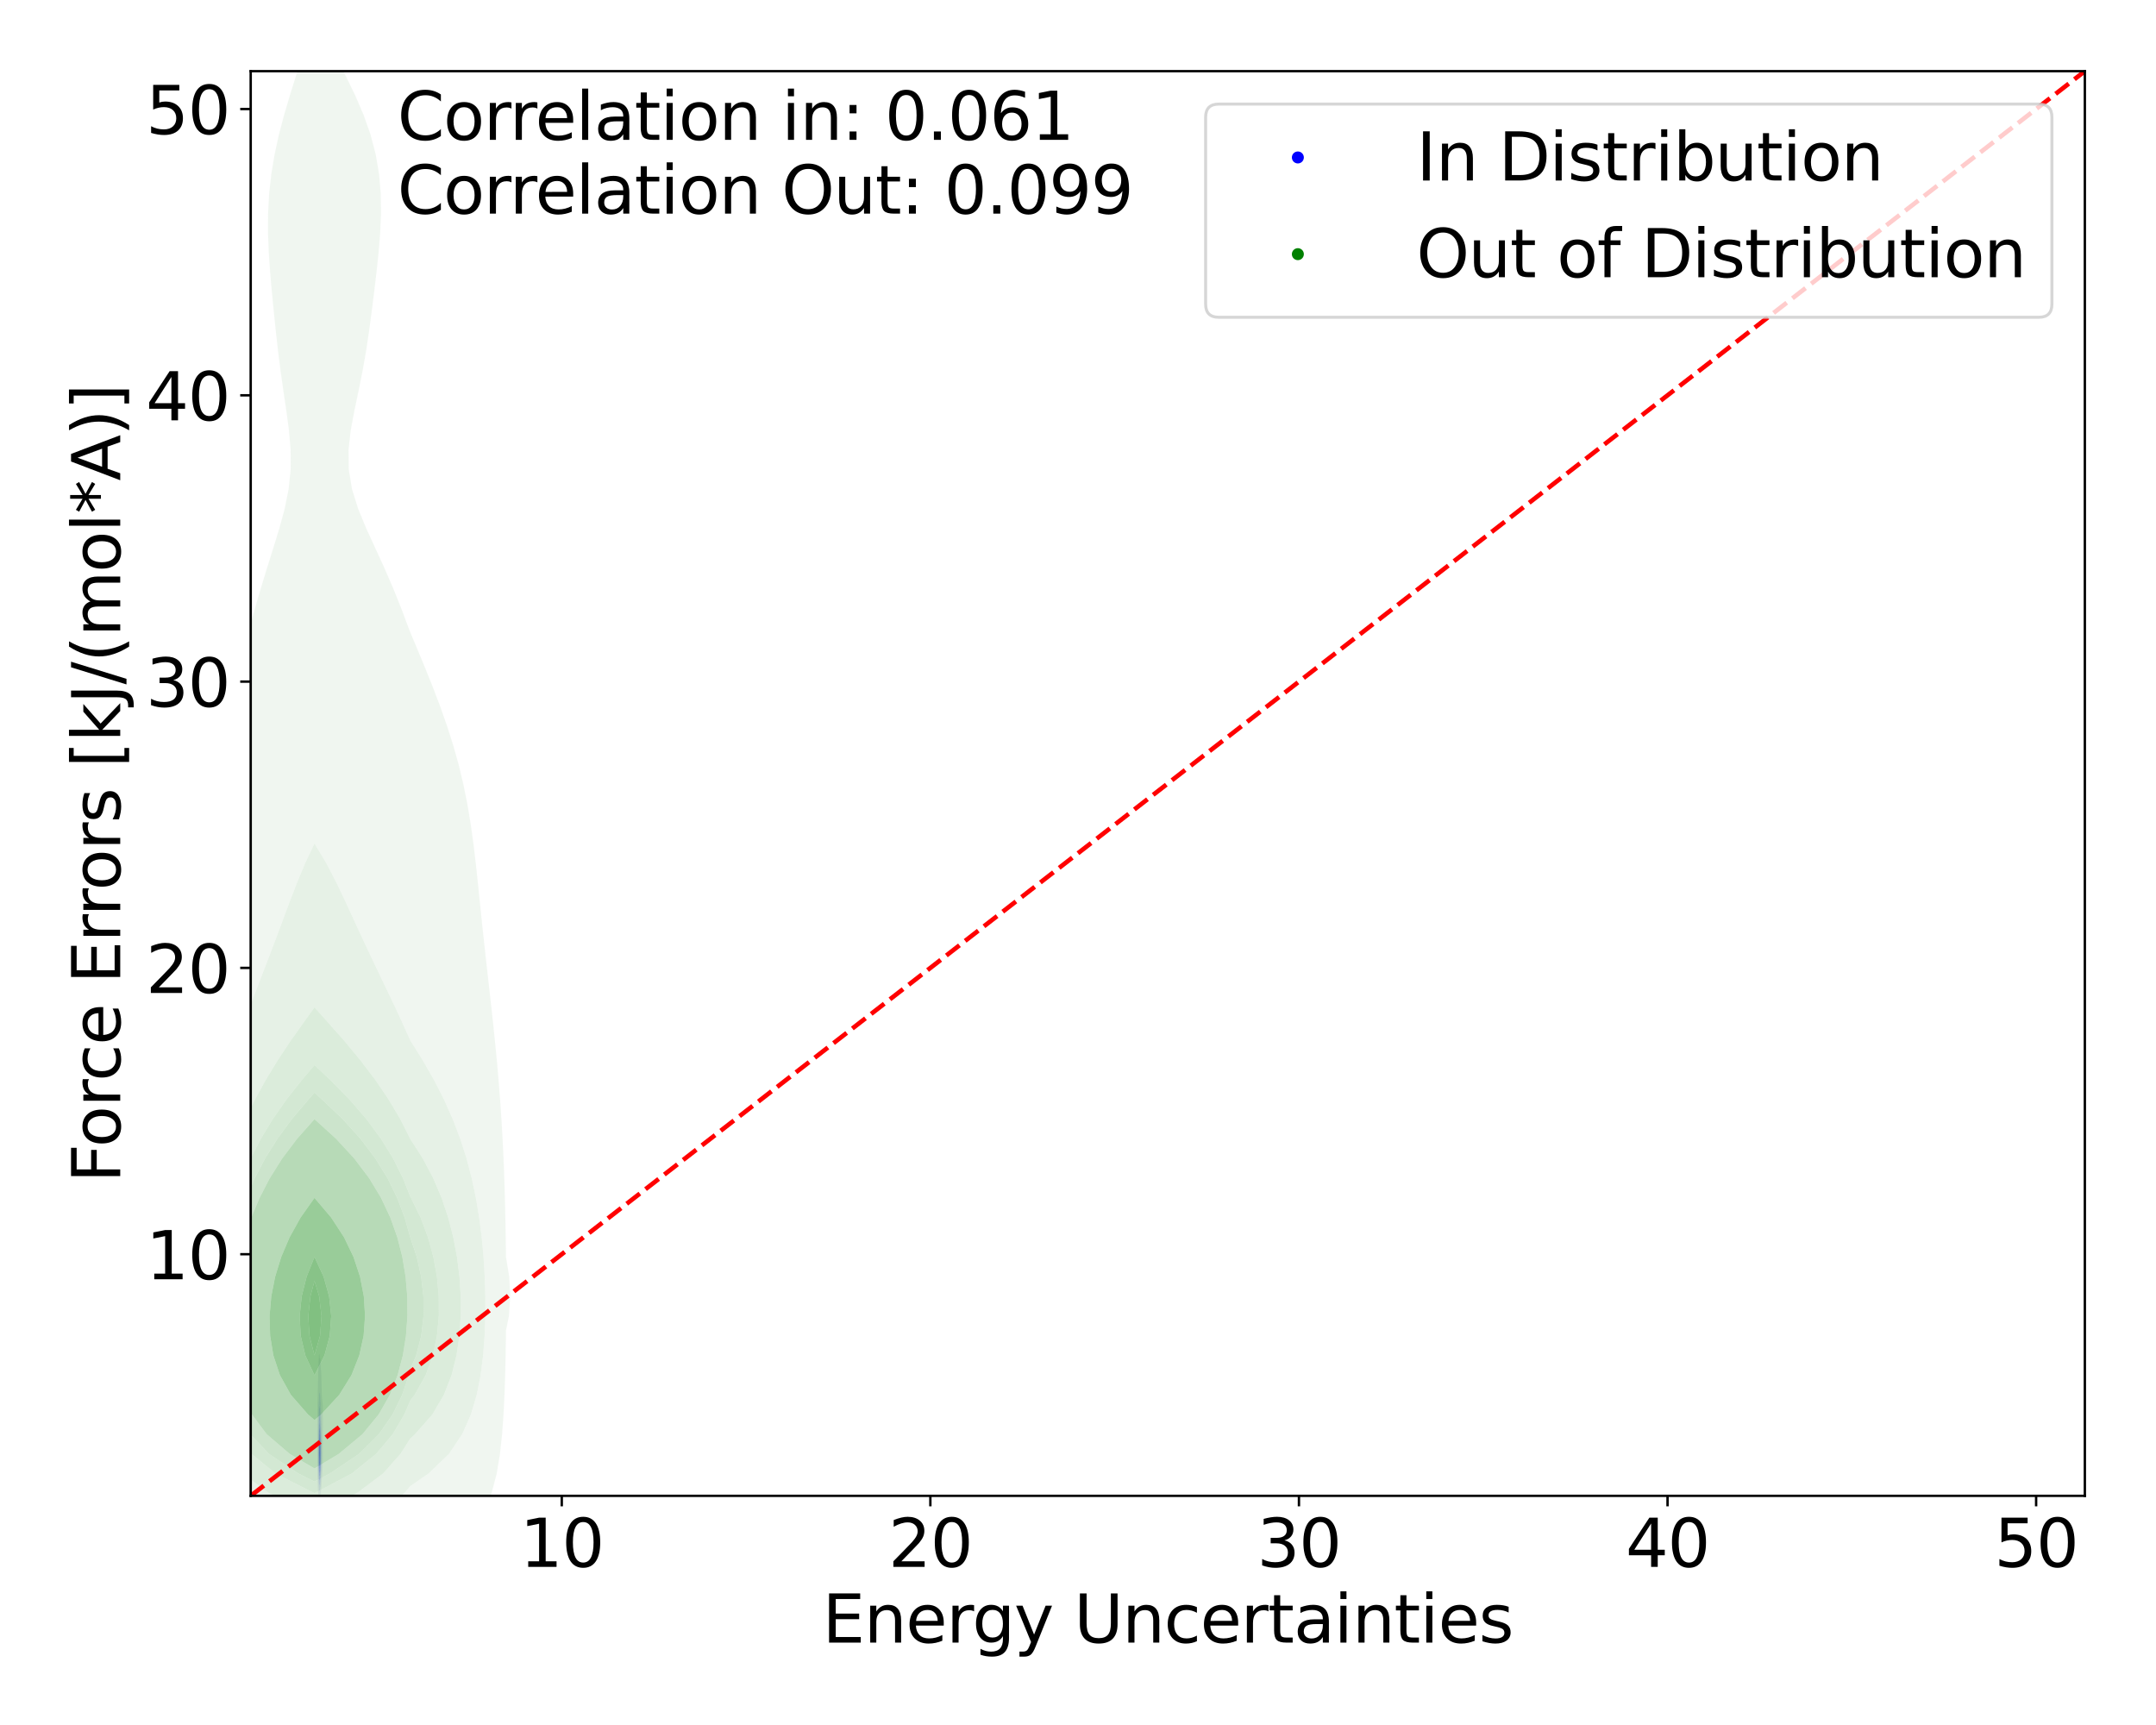 <?xml version="1.0" encoding="utf-8" standalone="no"?>
<!DOCTYPE svg PUBLIC "-//W3C//DTD SVG 1.1//EN"
  "http://www.w3.org/Graphics/SVG/1.1/DTD/svg11.dtd">
<svg xmlns:xlink="http://www.w3.org/1999/xlink" width="720pt" height="576pt" viewBox="0 0 720 576" xmlns="http://www.w3.org/2000/svg" version="1.1">
 <defs>
  <style type="text/css">*{stroke-linejoin: round; stroke-linecap: butt}</style>
 </defs>
 <g id="figure_1">
  <g id="patch_1">
   <path d="M 0 576 
L 720 576 
L 720 0 
L 0 0 
z
" style="fill: #ffffff"/>
  </g>
  <g id="axes_1">
   <g id="patch_2">
    <path d="M 83.72 499.48 
L 696.24 499.48 
L 696.24 23.76 
L 83.72 23.76 
z
" style="fill: #ffffff"/>
   </g>
   <g id="QuadContourSet_1">
    <path d="M 106.354 499.315 
L 106.389 499.683 
L 106.424 500.011 
L 106.459 500.273 
L 106.494 500.458 
L 106.529 500.572 
L 106.564 500.634 
L 106.599 500.667 
L 106.634 500.686 
L 106.668 500.695 
L 106.703 500.689 
L 106.738 500.663 
L 106.773 500.609 
L 106.808 500.524 
L 106.843 500.406 
L 106.878 500.257 
L 106.913 500.082 
L 106.948 499.885 
L 106.983 499.665 
L 107.017 499.401 
L 107.052 499.064 
L 107.057 499.008 
L 107.087 498.882 
L 107.122 498.697 
L 107.157 498.467 
L 107.192 498.188 
L 107.227 497.849 
L 107.262 497.429 
L 107.297 496.888 
L 107.306 496.723 
L 107.332 496.468 
L 107.366 496.03 
L 107.401 495.47 
L 107.436 494.794 
L 107.454 494.438 
L 107.471 494.224 
L 107.506 493.797 
L 107.541 493.335 
L 107.576 492.817 
L 107.611 492.228 
L 107.615 492.152 
L 107.646 491.771 
L 107.68 491.281 
L 107.715 490.661 
L 107.748 489.867 
L 107.75 489.801 
L 107.785 488.462 
L 107.807 487.582 
L 107.812 485.297 
L 107.788 483.012 
L 107.8 480.727 
L 107.82 479.567 
L 107.834 478.442 
L 107.839 476.157 
L 107.833 473.872 
L 107.826 471.586 
L 107.82 471.008 
L 107.788 469.301 
L 107.785 469.23 
L 107.75 468.681 
L 107.715 468.302 
L 107.68 467.968 
L 107.646 467.652 
L 107.611 467.38 
L 107.576 467.154 
L 107.555 467.016 
L 107.541 466.881 
L 107.506 466.412 
L 107.471 465.683 
L 107.438 464.731 
L 107.436 464.676 
L 107.401 463.071 
L 107.387 462.446 
L 107.366 461.519 
L 107.334 460.161 
L 107.332 460.061 
L 107.297 458.867 
L 107.262 458.127 
L 107.239 457.876 
L 107.227 457.722 
L 107.192 457.443 
L 107.157 457.145 
L 107.122 456.71 
L 107.087 456.15 
L 107.053 455.591 
L 107.052 455.564 
L 107.017 454.743 
L 106.983 454.115 
L 106.948 453.704 
L 106.913 453.52 
L 106.878 453.533 
L 106.843 453.648 
L 106.808 453.711 
L 106.773 453.584 
L 106.745 453.306 
L 106.738 453.222 
L 106.703 452.719 
L 106.668 452.348 
L 106.634 452.179 
L 106.599 452.165 
L 106.564 452.256 
L 106.529 452.447 
L 106.494 452.776 
L 106.459 453.301 
L 106.459 453.306 
L 106.424 454.211 
L 106.389 455.457 
L 106.385 455.591 
L 106.354 456.898 
L 106.319 457.583 
L 106.285 457.876 
L 106.285 457.876 
L 106.25 458.812 
L 106.228 460.161 
L 106.215 460.647 
L 106.18 462.41 
L 106.179 462.446 
L 106.145 463.629 
L 106.117 464.731 
L 106.11 465.002 
L 106.075 466.701 
L 106.07 467.016 
L 106.04 469.262 
L 106.04 469.301 
L 106.017 471.586 
L 106.005 472.556 
L 105.99 473.872 
L 105.97 475.16 
L 105.955 476.157 
L 105.936 478.163 
L 105.933 478.442 
L 105.93 480.727 
L 105.936 481.609 
L 105.944 483.012 
L 105.97 485.297 
L 105.97 485.385 
L 105.986 487.582 
L 106.002 489.867 
L 106.005 490.268 
L 106.021 492.152 
L 106.04 493.596 
L 106.054 494.438 
L 106.075 495.364 
L 106.11 496.392 
L 106.125 496.723 
L 106.145 497.169 
L 106.18 497.785 
L 106.215 498.224 
L 106.25 498.541 
L 106.285 498.779 
L 106.319 498.971 
L 106.326 499.008 
z
M 106.449 496.723 
L 106.424 496.536 
L 106.389 496.226 
L 106.354 495.848 
L 106.319 495.375 
L 106.285 494.767 
L 106.268 494.438 
L 106.25 494.01 
L 106.215 492.989 
L 106.192 492.152 
L 106.18 491.519 
L 106.152 489.867 
L 106.145 489.021 
L 106.133 487.582 
L 106.132 485.297 
L 106.142 483.012 
L 106.145 482.524 
L 106.158 480.727 
L 106.178 478.442 
L 106.18 478.288 
L 106.199 476.157 
L 106.215 475.049 
L 106.231 473.872 
L 106.25 472.906 
L 106.28 471.586 
L 106.285 471.411 
L 106.319 470.262 
L 106.354 469.386 
L 106.358 469.301 
L 106.389 468.544 
L 106.424 467.807 
L 106.459 467.163 
L 106.468 467.016 
L 106.494 466.511 
L 106.529 465.989 
L 106.564 465.625 
L 106.599 465.384 
L 106.634 465.22 
L 106.668 465.096 
L 106.703 464.992 
L 106.738 464.9 
L 106.773 464.83 
L 106.808 464.802 
L 106.843 464.841 
L 106.878 464.971 
L 106.913 465.216 
L 106.948 465.59 
L 106.983 466.099 
L 107.017 466.744 
L 107.031 467.016 
L 107.052 467.354 
L 107.087 467.952 
L 107.122 468.624 
L 107.154 469.301 
L 107.157 469.342 
L 107.192 469.86 
L 107.227 470.45 
L 107.262 471.17 
L 107.279 471.586 
L 107.297 471.921 
L 107.332 472.728 
L 107.366 473.77 
L 107.37 473.872 
L 107.401 474.753 
L 107.436 475.936 
L 107.443 476.157 
L 107.471 477.241 
L 107.498 478.442 
L 107.506 479.049 
L 107.526 480.727 
L 107.538 483.012 
L 107.538 485.297 
L 107.509 487.582 
L 107.506 487.699 
L 107.471 488.874 
L 107.436 489.867 
L 107.436 489.867 
L 107.401 490.747 
L 107.366 491.549 
L 107.339 492.152 
L 107.332 492.322 
L 107.297 493.123 
L 107.262 493.776 
L 107.227 494.303 
L 107.217 494.438 
L 107.192 494.896 
L 107.157 495.433 
L 107.122 495.861 
L 107.087 496.195 
L 107.052 496.447 
L 107.017 496.632 
L 106.995 496.723 
L 106.983 496.821 
L 106.948 497.046 
L 106.913 497.244 
L 106.878 497.426 
L 106.843 497.585 
L 106.808 497.711 
L 106.773 497.797 
L 106.738 497.84 
L 106.703 497.845 
L 106.668 497.816 
L 106.634 497.759 
L 106.599 497.677 
L 106.564 497.562 
L 106.529 497.397 
L 106.494 497.16 
L 106.459 496.832 
z
" clip-path="url(#p39ad4edeba)" style="fill: #e8e8f3"/>
    <path d="M 106.459 496.832 
L 106.494 497.16 
L 106.529 497.397 
L 106.564 497.562 
L 106.599 497.677 
L 106.634 497.759 
L 106.668 497.816 
L 106.703 497.845 
L 106.738 497.84 
L 106.773 497.797 
L 106.808 497.711 
L 106.843 497.585 
L 106.878 497.426 
L 106.913 497.244 
L 106.948 497.046 
L 106.983 496.821 
L 106.995 496.723 
L 107.017 496.632 
L 107.052 496.447 
L 107.087 496.195 
L 107.122 495.861 
L 107.157 495.433 
L 107.192 494.896 
L 107.217 494.438 
L 107.227 494.303 
L 107.262 493.776 
L 107.297 493.123 
L 107.332 492.322 
L 107.339 492.152 
L 107.366 491.549 
L 107.401 490.747 
L 107.436 489.867 
L 107.436 489.867 
L 107.471 488.874 
L 107.506 487.699 
L 107.509 487.582 
L 107.538 485.297 
L 107.538 483.012 
L 107.526 480.727 
L 107.506 479.049 
L 107.498 478.442 
L 107.471 477.241 
L 107.443 476.157 
L 107.436 475.936 
L 107.401 474.753 
L 107.37 473.872 
L 107.366 473.77 
L 107.332 472.728 
L 107.297 471.921 
L 107.279 471.586 
L 107.262 471.17 
L 107.227 470.45 
L 107.192 469.86 
L 107.157 469.342 
L 107.154 469.301 
L 107.122 468.624 
L 107.087 467.952 
L 107.052 467.354 
L 107.031 467.016 
L 107.017 466.744 
L 106.983 466.099 
L 106.948 465.59 
L 106.913 465.216 
L 106.878 464.971 
L 106.843 464.841 
L 106.808 464.802 
L 106.773 464.83 
L 106.738 464.9 
L 106.703 464.992 
L 106.668 465.096 
L 106.634 465.22 
L 106.599 465.384 
L 106.564 465.625 
L 106.529 465.989 
L 106.494 466.511 
L 106.468 467.016 
L 106.459 467.163 
L 106.424 467.807 
L 106.389 468.544 
L 106.358 469.301 
L 106.354 469.386 
L 106.319 470.262 
L 106.285 471.411 
L 106.28 471.586 
L 106.25 472.906 
L 106.231 473.872 
L 106.215 475.049 
L 106.199 476.157 
L 106.18 478.288 
L 106.178 478.442 
L 106.158 480.727 
L 106.145 482.524 
L 106.142 483.012 
L 106.132 485.297 
L 106.133 487.582 
L 106.145 489.021 
L 106.152 489.867 
L 106.18 491.519 
L 106.192 492.152 
L 106.215 492.989 
L 106.25 494.01 
L 106.268 494.438 
L 106.285 494.767 
L 106.319 495.375 
L 106.354 495.848 
L 106.389 496.226 
L 106.424 496.536 
L 106.449 496.723 
z
M 106.443 494.438 
L 106.424 494.221 
L 106.389 493.724 
L 106.354 493.061 
L 106.319 492.152 
L 106.319 492.152 
L 106.285 490.845 
L 106.264 489.867 
L 106.25 488.596 
L 106.238 487.582 
L 106.235 485.297 
L 106.25 483.278 
L 106.251 483.012 
L 106.276 480.727 
L 106.285 479.991 
L 106.302 478.442 
L 106.319 477.023 
L 106.332 476.157 
L 106.354 475.099 
L 106.389 473.932 
L 106.392 473.872 
L 106.424 473.025 
L 106.459 472.311 
L 106.494 471.734 
L 106.504 471.586 
L 106.529 471.121 
L 106.564 470.565 
L 106.599 470.122 
L 106.634 469.781 
L 106.668 469.528 
L 106.703 469.352 
L 106.72 469.301 
L 106.738 469.229 
L 106.773 469.18 
L 106.808 469.224 
L 106.827 469.301 
L 106.843 469.352 
L 106.878 469.548 
L 106.913 469.837 
L 106.948 470.232 
L 106.983 470.746 
L 107.017 471.393 
L 107.026 471.586 
L 107.052 472.046 
L 107.087 472.72 
L 107.122 473.432 
L 107.143 473.872 
L 107.157 474.107 
L 107.192 474.73 
L 107.227 475.453 
L 107.256 476.157 
L 107.262 476.296 
L 107.297 477.199 
L 107.332 478.316 
L 107.335 478.442 
L 107.366 479.877 
L 107.382 480.727 
L 107.401 482.71 
L 107.404 483.012 
L 107.401 484.634 
L 107.4 485.297 
L 107.366 487.367 
L 107.363 487.582 
L 107.332 488.711 
L 107.299 489.867 
L 107.297 489.94 
L 107.262 490.957 
L 107.227 491.835 
L 107.213 492.152 
L 107.192 492.624 
L 107.157 493.29 
L 107.122 493.822 
L 107.087 494.241 
L 107.067 494.438 
L 107.052 494.619 
L 107.017 494.958 
L 106.983 495.204 
L 106.948 495.395 
L 106.913 495.558 
L 106.878 495.703 
L 106.843 495.827 
L 106.808 495.92 
L 106.773 495.975 
L 106.738 495.99 
L 106.703 495.967 
L 106.668 495.91 
L 106.634 495.824 
L 106.599 495.705 
L 106.564 495.545 
L 106.529 495.329 
L 106.494 495.037 
L 106.459 494.653 
z
" clip-path="url(#p39ad4edeba)" style="fill: #d2d2f4"/>
    <path d="M 106.459 494.653 
L 106.494 495.037 
L 106.529 495.329 
L 106.564 495.545 
L 106.599 495.705 
L 106.634 495.824 
L 106.668 495.91 
L 106.703 495.967 
L 106.738 495.99 
L 106.773 495.975 
L 106.808 495.92 
L 106.843 495.827 
L 106.878 495.703 
L 106.913 495.558 
L 106.948 495.395 
L 106.983 495.204 
L 107.017 494.958 
L 107.052 494.619 
L 107.067 494.438 
L 107.087 494.241 
L 107.122 493.822 
L 107.157 493.29 
L 107.192 492.624 
L 107.213 492.152 
L 107.227 491.835 
L 107.262 490.957 
L 107.297 489.94 
L 107.299 489.867 
L 107.332 488.711 
L 107.363 487.582 
L 107.366 487.367 
L 107.4 485.297 
L 107.401 484.634 
L 107.404 483.012 
L 107.401 482.71 
L 107.382 480.727 
L 107.366 479.877 
L 107.335 478.442 
L 107.332 478.316 
L 107.297 477.199 
L 107.262 476.296 
L 107.256 476.157 
L 107.227 475.453 
L 107.192 474.73 
L 107.157 474.107 
L 107.143 473.872 
L 107.122 473.432 
L 107.087 472.72 
L 107.052 472.046 
L 107.026 471.586 
L 107.017 471.393 
L 106.983 470.746 
L 106.948 470.232 
L 106.913 469.837 
L 106.878 469.548 
L 106.843 469.352 
L 106.827 469.301 
L 106.808 469.224 
L 106.773 469.18 
L 106.738 469.229 
L 106.72 469.301 
L 106.703 469.352 
L 106.668 469.528 
L 106.634 469.781 
L 106.599 470.122 
L 106.564 470.565 
L 106.529 471.121 
L 106.504 471.586 
L 106.494 471.734 
L 106.459 472.311 
L 106.424 473.025 
L 106.392 473.872 
L 106.389 473.932 
L 106.354 475.099 
L 106.332 476.157 
L 106.319 477.023 
L 106.302 478.442 
L 106.285 479.991 
L 106.276 480.727 
L 106.251 483.012 
L 106.25 483.278 
L 106.235 485.297 
L 106.238 487.582 
L 106.25 488.596 
L 106.264 489.867 
L 106.285 490.845 
L 106.319 492.152 
L 106.319 492.152 
L 106.354 493.061 
L 106.389 493.724 
L 106.424 494.221 
L 106.443 494.438 
z
M 106.691 494.438 
L 106.668 494.386 
L 106.634 494.273 
L 106.599 494.119 
L 106.564 493.913 
L 106.529 493.641 
L 106.494 493.287 
L 106.459 492.833 
L 106.424 492.242 
L 106.42 492.152 
L 106.389 491.438 
L 106.354 490.328 
L 106.342 489.867 
L 106.319 488.162 
L 106.312 487.582 
L 106.31 485.297 
L 106.319 484.15 
L 106.328 483.012 
L 106.354 480.912 
L 106.357 480.727 
L 106.389 478.456 
L 106.389 478.442 
L 106.424 476.815 
L 106.444 476.157 
L 106.459 475.738 
L 106.494 474.94 
L 106.529 474.329 
L 106.561 473.872 
L 106.564 473.823 
L 106.599 473.28 
L 106.634 472.847 
L 106.668 472.52 
L 106.703 472.301 
L 106.738 472.189 
L 106.773 472.179 
L 106.808 472.265 
L 106.843 472.445 
L 106.878 472.721 
L 106.913 473.096 
L 106.948 473.577 
L 106.966 473.872 
L 106.983 474.075 
L 107.017 474.569 
L 107.052 475.152 
L 107.087 475.817 
L 107.104 476.157 
L 107.122 476.499 
L 107.157 477.245 
L 107.192 478.128 
L 107.204 478.442 
L 107.227 479.244 
L 107.262 480.563 
L 107.266 480.727 
L 107.297 482.96 
L 107.297 483.012 
L 107.297 484.358 
L 107.296 485.297 
L 107.268 487.582 
L 107.262 487.83 
L 107.227 489.348 
L 107.215 489.867 
L 107.192 490.539 
L 107.157 491.425 
L 107.122 492.152 
L 107.122 492.152 
L 107.087 492.756 
L 107.052 493.211 
L 107.017 493.547 
L 106.983 493.795 
L 106.948 493.987 
L 106.913 494.146 
L 106.878 494.284 
L 106.843 494.396 
L 106.825 494.438 
L 106.808 494.489 
L 106.773 494.539 
L 106.738 494.532 
L 106.703 494.473 
z
" clip-path="url(#p39ad4edeba)" style="fill: #babaf6"/>
    <path d="M 106.703 494.473 
L 106.738 494.532 
L 106.773 494.539 
L 106.808 494.489 
L 106.825 494.438 
L 106.843 494.396 
L 106.878 494.284 
L 106.913 494.146 
L 106.948 493.987 
L 106.983 493.795 
L 107.017 493.547 
L 107.052 493.211 
L 107.087 492.756 
L 107.122 492.152 
L 107.122 492.152 
L 107.157 491.425 
L 107.192 490.539 
L 107.215 489.867 
L 107.227 489.348 
L 107.262 487.83 
L 107.268 487.582 
L 107.296 485.297 
L 107.297 484.358 
L 107.297 483.012 
L 107.297 482.96 
L 107.266 480.727 
L 107.262 480.563 
L 107.227 479.244 
L 107.204 478.442 
L 107.192 478.128 
L 107.157 477.245 
L 107.122 476.499 
L 107.104 476.157 
L 107.087 475.817 
L 107.052 475.152 
L 107.017 474.569 
L 106.983 474.075 
L 106.966 473.872 
L 106.948 473.577 
L 106.913 473.096 
L 106.878 472.721 
L 106.843 472.445 
L 106.808 472.265 
L 106.773 472.179 
L 106.738 472.189 
L 106.703 472.301 
L 106.668 472.52 
L 106.634 472.847 
L 106.599 473.28 
L 106.564 473.823 
L 106.561 473.872 
L 106.529 474.329 
L 106.494 474.94 
L 106.459 475.738 
L 106.444 476.157 
L 106.424 476.815 
L 106.389 478.442 
L 106.389 478.456 
L 106.357 480.727 
L 106.354 480.912 
L 106.328 483.012 
L 106.319 484.15 
L 106.31 485.297 
L 106.312 487.582 
L 106.319 488.162 
L 106.342 489.867 
L 106.354 490.328 
L 106.389 491.438 
L 106.42 492.152 
L 106.424 492.242 
L 106.459 492.833 
L 106.494 493.287 
L 106.529 493.641 
L 106.564 493.913 
L 106.599 494.119 
L 106.634 494.273 
L 106.668 494.386 
L 106.691 494.438 
z
M 106.545 492.152 
L 106.529 491.961 
L 106.494 491.457 
L 106.459 490.813 
L 106.424 489.967 
L 106.421 489.867 
L 106.389 488.261 
L 106.378 487.582 
L 106.374 485.297 
L 106.389 483.484 
L 106.393 483.012 
L 106.424 480.782 
L 106.425 480.727 
L 106.459 478.958 
L 106.472 478.442 
L 106.494 477.741 
L 106.529 476.912 
L 106.564 476.321 
L 106.576 476.157 
L 106.599 475.812 
L 106.634 475.364 
L 106.668 475.002 
L 106.703 474.738 
L 106.738 474.589 
L 106.773 474.56 
L 106.808 474.649 
L 106.843 474.849 
L 106.878 475.151 
L 106.913 475.549 
L 106.948 476.04 
L 106.955 476.157 
L 106.983 476.514 
L 107.017 477.041 
L 107.052 477.673 
L 107.087 478.442 
L 107.087 478.442 
L 107.122 479.437 
L 107.157 480.705 
L 107.158 480.727 
L 107.192 482.737 
L 107.196 483.012 
L 107.21 485.297 
L 107.193 487.582 
L 107.192 487.625 
L 107.157 489.208 
L 107.141 489.867 
L 107.122 490.356 
L 107.087 491.105 
L 107.052 491.689 
L 107.017 492.132 
L 107.015 492.152 
L 106.983 492.461 
L 106.948 492.714 
L 106.913 492.918 
L 106.878 493.083 
L 106.843 493.207 
L 106.808 493.284 
L 106.773 493.308 
L 106.738 493.28 
L 106.703 493.203 
L 106.668 493.079 
L 106.634 492.903 
L 106.599 492.666 
L 106.564 492.357 
z
" clip-path="url(#p39ad4edeba)" style="fill: #9e9ef7"/>
    <path d="M 106.564 492.357 
L 106.599 492.666 
L 106.634 492.903 
L 106.668 493.079 
L 106.703 493.203 
L 106.738 493.28 
L 106.773 493.308 
L 106.808 493.284 
L 106.843 493.207 
L 106.878 493.083 
L 106.913 492.918 
L 106.948 492.714 
L 106.983 492.461 
L 107.015 492.152 
L 107.017 492.132 
L 107.052 491.689 
L 107.087 491.105 
L 107.122 490.356 
L 107.141 489.867 
L 107.157 489.208 
L 107.192 487.625 
L 107.193 487.582 
L 107.21 485.297 
L 107.196 483.012 
L 107.192 482.737 
L 107.158 480.727 
L 107.157 480.705 
L 107.122 479.437 
L 107.087 478.442 
L 107.087 478.442 
L 107.052 477.673 
L 107.017 477.041 
L 106.983 476.514 
L 106.955 476.157 
L 106.948 476.04 
L 106.913 475.549 
L 106.878 475.151 
L 106.843 474.849 
L 106.808 474.649 
L 106.773 474.56 
L 106.738 474.589 
L 106.703 474.738 
L 106.668 475.002 
L 106.634 475.364 
L 106.599 475.812 
L 106.576 476.157 
L 106.564 476.321 
L 106.529 476.912 
L 106.494 477.741 
L 106.472 478.442 
L 106.459 478.958 
L 106.425 480.727 
L 106.424 480.782 
L 106.393 483.012 
L 106.389 483.484 
L 106.374 485.297 
L 106.378 487.582 
L 106.389 488.261 
L 106.421 489.867 
L 106.424 489.967 
L 106.459 490.813 
L 106.494 491.457 
L 106.529 491.961 
L 106.545 492.152 
z
M 106.718 492.152 
L 106.703 492.108 
L 106.668 491.951 
L 106.634 491.725 
L 106.599 491.417 
L 106.564 491.01 
L 106.529 490.495 
L 106.495 489.867 
L 106.494 489.85 
L 106.459 488.706 
L 106.434 487.582 
L 106.424 485.412 
L 106.424 485.297 
L 106.424 485.243 
L 106.442 483.012 
L 106.459 481.867 
L 106.479 480.727 
L 106.494 480.072 
L 106.529 478.934 
L 106.55 478.442 
L 106.564 478.15 
L 106.599 477.567 
L 106.634 477.113 
L 106.668 476.75 
L 106.703 476.475 
L 106.738 476.301 
L 106.773 476.246 
L 106.808 476.318 
L 106.843 476.511 
L 106.878 476.807 
L 106.913 477.191 
L 106.948 477.655 
L 106.983 478.208 
L 106.995 478.442 
L 107.017 478.861 
L 107.052 479.672 
L 107.087 480.727 
L 107.087 480.727 
L 107.122 482.503 
L 107.131 483.012 
L 107.15 485.297 
L 107.137 487.582 
L 107.122 488.242 
L 107.087 489.576 
L 107.078 489.867 
L 107.052 490.367 
L 107.017 490.896 
L 106.983 491.298 
L 106.948 491.609 
L 106.913 491.853 
L 106.878 492.04 
L 106.848 492.152 
L 106.843 492.173 
L 106.808 492.247 
L 106.773 492.26 
L 106.738 492.212 
z
" clip-path="url(#p39ad4edeba)" style="fill: #8383f8"/>
    <path d="M 106.738 492.212 
L 106.773 492.26 
L 106.808 492.247 
L 106.843 492.173 
L 106.848 492.152 
L 106.878 492.04 
L 106.913 491.853 
L 106.948 491.609 
L 106.983 491.298 
L 107.017 490.896 
L 107.052 490.367 
L 107.078 489.867 
L 107.087 489.576 
L 107.122 488.242 
L 107.137 487.582 
L 107.15 485.297 
L 107.131 483.012 
L 107.122 482.503 
L 107.087 480.727 
L 107.087 480.727 
L 107.052 479.672 
L 107.017 478.861 
L 106.995 478.442 
L 106.983 478.208 
L 106.948 477.655 
L 106.913 477.191 
L 106.878 476.807 
L 106.843 476.511 
L 106.808 476.318 
L 106.773 476.246 
L 106.738 476.301 
L 106.703 476.475 
L 106.668 476.75 
L 106.634 477.113 
L 106.599 477.567 
L 106.564 478.15 
L 106.55 478.442 
L 106.529 478.934 
L 106.494 480.072 
L 106.479 480.727 
L 106.459 481.867 
L 106.442 483.012 
L 106.424 485.243 
L 106.424 485.297 
L 106.424 485.412 
L 106.434 487.582 
L 106.459 488.706 
L 106.494 489.85 
L 106.495 489.867 
L 106.529 490.495 
L 106.564 491.01 
L 106.599 491.417 
L 106.634 491.725 
L 106.668 491.951 
L 106.703 492.108 
L 106.718 492.152 
z
M 106.608 489.867 
L 106.599 489.715 
L 106.564 489.013 
L 106.529 488.108 
L 106.512 487.582 
L 106.494 485.828 
L 106.489 485.297 
L 106.494 484.679 
L 106.506 483.012 
L 106.529 481.866 
L 106.557 480.727 
L 106.564 480.538 
L 106.599 479.764 
L 106.634 479.199 
L 106.668 478.774 
L 106.703 478.458 
L 106.706 478.442 
L 106.738 478.245 
L 106.773 478.168 
L 106.808 478.236 
L 106.843 478.442 
L 106.843 478.442 
L 106.878 478.776 
L 106.913 479.216 
L 106.948 479.758 
L 106.983 480.423 
L 106.996 480.727 
L 107.017 481.441 
L 107.052 482.882 
L 107.055 483.012 
L 107.076 485.297 
L 107.061 487.582 
L 107.052 487.882 
L 107.017 488.894 
L 106.983 489.665 
L 106.971 489.867 
L 106.948 490.125 
L 106.913 490.431 
L 106.878 490.658 
L 106.843 490.81 
L 106.808 490.887 
L 106.773 490.892 
L 106.738 490.828 
L 106.703 490.694 
L 106.668 490.48 
L 106.634 490.17 
z
" clip-path="url(#p39ad4edeba)" style="fill: #6666fa"/>
    <path d="M 106.634 490.17 
L 106.668 490.48 
L 106.703 490.694 
L 106.738 490.828 
L 106.773 490.892 
L 106.808 490.887 
L 106.843 490.81 
L 106.878 490.658 
L 106.913 490.431 
L 106.948 490.125 
L 106.971 489.867 
L 106.983 489.665 
L 107.017 488.894 
L 107.052 487.882 
L 107.061 487.582 
L 107.076 485.297 
L 107.055 483.012 
L 107.052 482.882 
L 107.017 481.441 
L 106.996 480.727 
L 106.983 480.423 
L 106.948 479.758 
L 106.913 479.216 
L 106.878 478.776 
L 106.843 478.442 
L 106.843 478.442 
L 106.808 478.236 
L 106.773 478.168 
L 106.738 478.245 
L 106.706 478.442 
L 106.703 478.458 
L 106.668 478.774 
L 106.634 479.199 
L 106.599 479.764 
L 106.564 480.538 
L 106.557 480.727 
L 106.529 481.866 
L 106.506 483.012 
L 106.494 484.679 
L 106.489 485.297 
L 106.494 485.828 
L 106.512 487.582 
L 106.529 488.108 
L 106.564 489.013 
L 106.599 489.715 
L 106.608 489.867 
z
M 106.577 487.582 
L 106.564 486.793 
L 106.543 485.297 
L 106.56 483.012 
L 106.564 482.843 
L 106.599 481.626 
L 106.634 480.727 
L 106.634 480.727 
L 106.668 480.234 
L 106.703 479.893 
L 106.738 479.69 
L 106.773 479.629 
L 106.808 479.712 
L 106.843 479.935 
L 106.878 480.286 
L 106.911 480.727 
L 106.913 480.767 
L 106.948 481.566 
L 106.983 482.584 
L 106.995 483.012 
L 107.017 485.216 
L 107.018 485.297 
L 107.017 485.386 
L 106.994 487.582 
L 106.983 487.871 
L 106.948 488.585 
L 106.913 489.116 
L 106.878 489.491 
L 106.843 489.726 
L 106.808 489.838 
L 106.773 489.838 
L 106.738 489.737 
L 106.703 489.533 
L 106.668 489.209 
L 106.634 488.738 
L 106.599 488.09 
z
" clip-path="url(#p39ad4edeba)" style="fill: #4848fb"/>
    <path d="M 106.599 488.09 
L 106.634 488.738 
L 106.668 489.209 
L 106.703 489.533 
L 106.738 489.737 
L 106.773 489.838 
L 106.808 489.838 
L 106.843 489.726 
L 106.878 489.491 
L 106.913 489.116 
L 106.948 488.585 
L 106.983 487.871 
L 106.994 487.582 
L 107.017 485.386 
L 107.018 485.297 
L 107.017 485.216 
L 106.995 483.012 
L 106.983 482.584 
L 106.948 481.566 
L 106.913 480.767 
L 106.911 480.727 
L 106.878 480.286 
L 106.843 479.935 
L 106.808 479.712 
L 106.773 479.629 
L 106.738 479.69 
L 106.703 479.893 
L 106.668 480.234 
L 106.634 480.727 
L 106.634 480.727 
L 106.599 481.626 
L 106.564 482.843 
L 106.56 483.012 
L 106.543 485.297 
L 106.564 486.793 
L 106.577 487.582 
z
M 106.689 487.582 
L 106.668 487.069 
L 106.634 485.816 
L 106.623 485.297 
L 106.634 484.177 
L 106.648 483.012 
L 106.668 482.581 
L 106.703 482.09 
L 106.738 481.83 
L 106.773 481.781 
L 106.808 481.926 
L 106.843 482.248 
L 106.878 482.74 
L 106.892 483.012 
L 106.913 484.107 
L 106.93 485.297 
L 106.913 486.244 
L 106.878 487.582 
L 106.878 487.582 
L 106.843 487.877 
L 106.808 488.025 
L 106.773 488.049 
L 106.738 487.954 
L 106.703 487.732 
z
" clip-path="url(#p39ad4edeba)" style="fill: #2a2afd"/>
    <path d="M 106.703 487.732 
L 106.738 487.954 
L 106.773 488.049 
L 106.808 488.025 
L 106.843 487.877 
L 106.878 487.582 
L 106.878 487.582 
L 106.913 486.244 
L 106.93 485.297 
L 106.913 484.107 
L 106.892 483.012 
L 106.878 482.74 
L 106.843 482.248 
L 106.808 481.926 
L 106.773 481.781 
L 106.738 481.83 
L 106.703 482.09 
L 106.668 482.581 
L 106.648 483.012 
L 106.634 484.177 
L 106.623 485.297 
L 106.634 485.816 
L 106.668 487.069 
L 106.689 487.582 
z
" clip-path="url(#p39ad4edeba)" style="fill: #0c0cfe"/>
   </g>
   <g id="QuadContourSet_2">
    <path d="M 105.027 537.794 
L 124.414 531.473 
L 135.135 524.899 
L 136.996 523.471 
L 147.896 518.325 
L 156.517 511.751 
L 161.342 505.177 
L 164.162 498.603 
L 165.88 492.029 
L 166.966 485.455 
L 167.675 478.881 
L 168.151 472.308 
L 168.476 465.734 
L 168.7 459.16 
L 168.851 452.586 
L 168.949 446.012 
L 168.964 444.283 
L 169.955 439.438 
L 170.401 432.864 
L 170.053 426.29 
L 168.964 419.716 
L 168.964 419.716 
L 168.885 413.142 
L 168.769 406.568 
L 168.612 399.994 
L 168.409 393.42 
L 168.153 386.846 
L 167.837 380.272 
L 167.456 373.699 
L 167.006 367.125 
L 166.489 360.551 
L 165.906 353.977 
L 165.266 347.403 
L 164.577 340.829 
L 163.853 334.255 
L 163.111 327.681 
L 162.368 321.107 
L 161.642 314.533 
L 160.941 307.959 
L 160.264 301.385 
L 159.588 294.811 
L 158.881 288.237 
L 158.093 281.663 
L 157.175 275.09 
L 156.075 268.516 
L 154.752 261.942 
L 153.174 255.368 
L 151.331 248.794 
L 149.232 242.22 
L 146.906 235.646 
L 144.397 229.072 
L 141.754 222.498 
L 139.014 215.924 
L 136.996 211.115 
L 136.325 209.35 
L 133.852 202.776 
L 131.201 196.202 
L 128.349 189.628 
L 125.337 183.054 
L 122.323 176.481 
L 119.604 169.907 
L 117.555 163.333 
L 116.466 156.759 
L 116.392 150.185 
L 117.136 143.611 
L 118.364 137.037 
L 119.751 130.463 
L 121.074 123.889 
L 122.233 117.315 
L 123.229 110.741 
L 124.112 104.167 
L 124.936 97.593 
L 125.716 91.019 
L 126.417 84.446 
L 126.96 77.872 
L 127.241 71.298 
L 127.152 64.724 
L 126.59 58.15 
L 125.472 51.576 
L 123.753 45.002 
L 121.443 38.428 
L 118.619 31.854 
L 115.421 25.28 
L 112.001 18.706 
L 108.475 12.132 
L 105.027 5.808 
L 103.043 12.132 
L 100.958 18.706 
L 98.863 25.28 
L 96.805 31.854 
L 94.866 38.428 
L 93.136 45.002 
L 91.696 51.576 
L 90.602 58.15 
L 89.879 64.724 
L 89.525 71.298 
L 89.507 77.872 
L 89.765 84.446 
L 90.223 91.019 
L 90.802 97.593 
L 91.444 104.167 
L 92.127 110.741 
L 92.868 117.315 
L 93.699 123.889 
L 94.63 130.463 
L 95.607 137.037 
L 96.49 143.611 
L 97.054 150.185 
L 97.066 156.759 
L 96.39 163.333 
L 95.064 169.907 
L 93.273 176.481 
L 91.251 183.054 
L 89.185 189.628 
L 87.175 196.202 
L 85.251 202.776 
L 83.397 209.35 
L 81.589 215.924 
L 79.815 222.498 
L 78.083 229.072 
L 76.42 235.646 
L 74.86 242.22 
L 73.435 248.794 
L 73.059 250.589 
L 70.285 255.368 
L 66.922 261.942 
L 64.12 268.516 
L 61.813 275.09 
L 59.916 281.663 
L 58.339 288.237 
L 56.988 294.811 
L 55.779 301.385 
L 54.642 307.959 
L 53.528 314.533 
L 52.412 321.107 
L 51.291 327.681 
L 50.18 334.255 
L 49.098 340.829 
L 48.065 347.403 
L 47.098 353.977 
L 46.208 360.551 
L 45.404 367.125 
L 44.689 373.699 
L 44.066 380.272 
L 43.533 386.846 
L 43.085 393.42 
L 42.714 399.994 
L 42.412 406.568 
L 42.17 413.142 
L 41.98 419.716 
L 41.837 426.29 
L 41.734 432.864 
L 41.671 439.438 
L 41.646 446.012 
L 41.663 452.586 
L 41.729 459.16 
L 41.857 465.734 
L 42.069 472.308 
L 42.399 478.881 
L 42.907 485.455 
L 43.691 492.029 
L 44.921 498.603 
L 46.897 505.177 
L 50.175 511.751 
L 55.809 518.325 
L 65.89 524.899 
L 73.059 528.277 
L 80.766 531.473 
z
M 92.313 511.751 
L 79.841 505.177 
L 73.059 498.946 
L 72.569 498.603 
L 64.454 492.029 
L 59.227 485.455 
L 55.795 478.881 
L 53.52 472.308 
L 52.027 465.734 
L 51.084 459.16 
L 50.551 452.586 
L 50.346 446.012 
L 50.419 439.438 
L 50.751 432.864 
L 51.34 426.29 
L 52.202 419.716 
L 53.365 413.142 
L 54.872 406.568 
L 56.775 399.994 
L 59.13 393.42 
L 61.994 386.846 
L 65.415 380.272 
L 69.423 373.699 
L 73.059 368.357 
L 73.397 367.125 
L 75.203 360.551 
L 77.204 353.977 
L 79.383 347.403 
L 81.717 340.829 
L 84.166 334.255 
L 86.683 327.681 
L 89.216 321.107 
L 91.721 314.533 
L 94.183 307.959 
L 96.635 301.385 
L 99.162 294.811 
L 101.903 288.237 
L 105.027 281.663 
L 108.98 288.237 
L 112.395 294.811 
L 115.517 301.385 
L 118.537 307.959 
L 121.578 314.533 
L 124.684 321.107 
L 127.839 327.681 
L 130.988 334.255 
L 134.063 340.829 
L 136.996 347.39 
L 137.003 347.403 
L 141.135 353.977 
L 144.901 360.551 
L 148.261 367.125 
L 151.194 373.699 
L 153.701 380.272 
L 155.801 386.846 
L 157.528 393.42 
L 158.92 399.994 
L 160.019 406.568 
L 160.859 413.142 
L 161.469 419.716 
L 161.87 426.29 
L 162.07 432.864 
L 162.064 439.438 
L 161.833 446.012 
L 161.334 452.586 
L 160.498 459.16 
L 159.205 465.734 
L 157.263 472.308 
L 154.354 478.881 
L 149.944 485.455 
L 143.107 492.029 
L 136.996 496.245 
L 134.983 498.603 
L 127.799 505.177 
L 116.194 511.751 
L 105.027 516.17 
z
" clip-path="url(#p39ad4edeba)" style="fill: #e2efe2; fill-opacity: 0.5"/>
    <path d="M 105.027 516.17 
L 116.194 511.751 
L 127.799 505.177 
L 134.983 498.603 
L 136.996 496.245 
L 143.107 492.029 
L 149.944 485.455 
L 154.354 478.881 
L 157.263 472.308 
L 159.205 465.734 
L 160.498 459.16 
L 161.334 452.586 
L 161.833 446.012 
L 162.064 439.438 
L 162.07 432.864 
L 161.87 426.29 
L 161.469 419.716 
L 160.859 413.142 
L 160.019 406.568 
L 158.92 399.994 
L 157.528 393.42 
L 155.801 386.846 
L 153.701 380.272 
L 151.194 373.699 
L 148.261 367.125 
L 144.901 360.551 
L 141.135 353.977 
L 137.003 347.403 
L 136.996 347.39 
L 134.063 340.829 
L 130.988 334.255 
L 127.839 327.681 
L 124.684 321.107 
L 121.578 314.533 
L 118.537 307.959 
L 115.517 301.385 
L 112.395 294.811 
L 108.98 288.237 
L 105.027 281.663 
L 101.903 288.237 
L 99.162 294.811 
L 96.635 301.385 
L 94.183 307.959 
L 91.721 314.533 
L 89.216 321.107 
L 86.683 327.681 
L 84.166 334.255 
L 81.717 340.829 
L 79.383 347.403 
L 77.204 353.977 
L 75.203 360.551 
L 73.397 367.125 
L 73.059 368.357 
L 69.423 373.699 
L 65.415 380.272 
L 61.994 386.846 
L 59.13 393.42 
L 56.775 399.994 
L 54.872 406.568 
L 53.365 413.142 
L 52.202 419.716 
L 51.34 426.29 
L 50.751 432.864 
L 50.419 439.438 
L 50.346 446.012 
L 50.551 452.586 
L 51.084 459.16 
L 52.027 465.734 
L 53.52 472.308 
L 55.795 478.881 
L 59.227 485.455 
L 64.454 492.029 
L 72.569 498.603 
L 73.059 498.946 
L 79.841 505.177 
L 92.313 511.751 
z
M 104.684 505.177 
L 89.846 498.603 
L 81.04 492.029 
L 75.69 485.455 
L 73.059 480.477 
L 71.624 478.881 
L 67.053 472.308 
L 64.044 465.734 
L 62.138 459.16 
L 61.055 452.586 
L 60.626 446.012 
L 60.758 439.438 
L 61.407 432.864 
L 62.571 426.29 
L 64.28 419.716 
L 66.594 413.142 
L 69.597 406.568 
L 73.059 400.509 
L 73.178 399.994 
L 74.848 393.42 
L 76.849 386.846 
L 79.217 380.272 
L 81.985 373.699 
L 85.17 367.125 
L 88.774 360.551 
L 92.778 353.977 
L 97.147 347.403 
L 101.824 340.829 
L 105.027 336.37 
L 109.017 340.829 
L 114.853 347.403 
L 120.311 353.977 
L 125.31 360.551 
L 129.782 367.125 
L 133.684 373.699 
L 136.996 380.272 
L 136.996 380.272 
L 141.205 386.846 
L 144.67 393.42 
L 147.467 399.994 
L 149.678 406.568 
L 151.374 413.142 
L 152.612 419.716 
L 153.433 426.29 
L 153.852 432.864 
L 153.862 439.438 
L 153.423 446.012 
L 152.451 452.586 
L 150.806 459.16 
L 148.249 465.734 
L 144.397 472.308 
L 138.613 478.881 
L 136.996 480.353 
L 133.751 485.455 
L 127.926 492.029 
L 119.14 498.603 
L 105.338 505.177 
L 105.027 505.311 
z
" clip-path="url(#p39ad4edeba)" style="fill: #cee5ce; fill-opacity: 0.5"/>
    <path d="M 105.027 505.311 
L 105.338 505.177 
L 119.14 498.603 
L 127.926 492.029 
L 133.751 485.455 
L 136.996 480.353 
L 138.613 478.881 
L 144.397 472.308 
L 148.249 465.734 
L 150.806 459.16 
L 152.451 452.586 
L 153.423 446.012 
L 153.862 439.438 
L 153.852 432.864 
L 153.433 426.29 
L 152.612 419.716 
L 151.374 413.142 
L 149.678 406.568 
L 147.467 399.994 
L 144.67 393.42 
L 141.205 386.846 
L 136.996 380.272 
L 136.996 380.272 
L 133.684 373.699 
L 129.782 367.125 
L 125.31 360.551 
L 120.311 353.977 
L 114.853 347.403 
L 109.017 340.829 
L 105.027 336.37 
L 101.824 340.829 
L 97.147 347.403 
L 92.778 353.977 
L 88.774 360.551 
L 85.17 367.125 
L 81.985 373.699 
L 79.217 380.272 
L 76.849 386.846 
L 74.848 393.42 
L 73.178 399.994 
L 73.059 400.509 
L 69.597 406.568 
L 66.594 413.142 
L 64.28 419.716 
L 62.571 426.29 
L 61.407 432.864 
L 60.758 439.438 
L 60.626 446.012 
L 61.055 452.586 
L 62.138 459.16 
L 64.044 465.734 
L 67.053 472.308 
L 71.624 478.881 
L 73.059 480.477 
L 75.69 485.455 
L 81.04 492.029 
L 89.846 498.603 
L 104.684 505.177 
z
M 91.991 492.029 
L 83.977 485.455 
L 78.957 478.881 
L 75.785 472.308 
L 73.798 465.734 
L 73.059 461.843 
L 71.986 459.16 
L 70.412 452.586 
L 69.785 446.012 
L 69.968 439.438 
L 70.899 432.864 
L 72.575 426.29 
L 73.059 424.922 
L 73.802 419.716 
L 75.023 413.142 
L 76.573 406.568 
L 78.499 399.994 
L 80.855 393.42 
L 83.699 386.846 
L 87.088 380.272 
L 91.066 373.699 
L 95.658 367.125 
L 100.863 360.551 
L 105.027 355.644 
L 110.225 360.551 
L 116.708 367.125 
L 122.39 373.699 
L 127.247 380.272 
L 131.291 386.846 
L 134.573 393.42 
L 136.996 399.509 
L 137.264 399.994 
L 140.466 406.568 
L 142.924 413.142 
L 144.722 419.716 
L 145.916 426.29 
L 146.532 432.864 
L 146.556 439.438 
L 145.931 446.012 
L 144.538 452.586 
L 142.171 459.16 
L 138.489 465.734 
L 136.996 467.716 
L 135.022 472.308 
L 131.171 478.881 
L 125.637 485.455 
L 117.473 492.029 
L 105.027 498.603 
z
" clip-path="url(#p39ad4edeba)" style="fill: #b9dbb9; fill-opacity: 0.5"/>
    <path d="M 105.027 498.603 
L 117.473 492.029 
L 125.637 485.455 
L 131.171 478.881 
L 135.022 472.308 
L 136.996 467.716 
L 138.489 465.734 
L 142.171 459.16 
L 144.538 452.586 
L 145.931 446.012 
L 146.556 439.438 
L 146.532 432.864 
L 145.916 426.29 
L 144.722 419.716 
L 142.924 413.142 
L 140.466 406.568 
L 137.264 399.994 
L 136.996 399.509 
L 134.573 393.42 
L 131.291 386.846 
L 127.247 380.272 
L 122.39 373.699 
L 116.708 367.125 
L 110.225 360.551 
L 105.027 355.644 
L 100.863 360.551 
L 95.658 367.125 
L 91.066 373.699 
L 87.088 380.272 
L 83.699 386.846 
L 80.855 393.42 
L 78.499 399.994 
L 76.573 406.568 
L 75.023 413.142 
L 73.802 419.716 
L 73.059 424.922 
L 72.575 426.29 
L 70.899 432.864 
L 69.968 439.438 
L 69.785 446.012 
L 70.412 452.586 
L 71.986 459.16 
L 73.059 461.843 
L 73.798 465.734 
L 75.785 472.308 
L 78.957 478.881 
L 83.977 485.455 
L 91.991 492.029 
z
M 99.674 492.029 
L 89.792 485.455 
L 83.563 478.881 
L 79.595 472.308 
L 77.081 465.734 
L 75.54 459.16 
L 74.682 452.586 
L 74.334 446.012 
L 74.394 439.438 
L 74.806 432.864 
L 75.551 426.29 
L 76.632 419.716 
L 78.076 413.142 
L 79.923 406.568 
L 82.232 399.994 
L 85.069 393.42 
L 88.506 386.846 
L 92.611 380.272 
L 97.438 373.699 
L 103.017 367.125 
L 105.027 364.828 
L 107.534 367.125 
L 114.466 373.699 
L 120.406 380.272 
L 125.372 386.846 
L 129.422 393.42 
L 132.643 399.994 
L 135.135 406.568 
L 136.996 413.142 
L 136.996 413.142 
L 139.186 419.716 
L 140.643 426.29 
L 141.395 432.864 
L 141.429 439.438 
L 140.674 446.012 
L 138.986 452.586 
L 136.996 457.26 
L 136.539 459.16 
L 134.307 465.734 
L 131.113 472.308 
L 126.551 478.881 
L 119.944 485.455 
L 110.138 492.029 
L 105.027 494.729 
z
" clip-path="url(#p39ad4edeba)" style="fill: #a9d3a9; fill-opacity: 0.5"/>
    <path d="M 105.027 494.729 
L 110.138 492.029 
L 119.944 485.455 
L 126.551 478.881 
L 131.113 472.308 
L 134.307 465.734 
L 136.539 459.16 
L 136.996 457.26 
L 138.986 452.586 
L 140.674 446.012 
L 141.429 439.438 
L 141.395 432.864 
L 140.643 426.29 
L 139.186 419.716 
L 136.996 413.142 
L 136.996 413.142 
L 135.135 406.568 
L 132.643 399.994 
L 129.422 393.42 
L 125.372 386.846 
L 120.406 380.272 
L 114.466 373.699 
L 107.534 367.125 
L 105.027 364.828 
L 103.017 367.125 
L 97.438 373.699 
L 92.611 380.272 
L 88.506 386.846 
L 85.069 393.42 
L 82.232 399.994 
L 79.923 406.568 
L 78.076 413.142 
L 76.632 419.716 
L 75.551 426.29 
L 74.806 432.864 
L 74.394 439.438 
L 74.334 446.012 
L 74.682 452.586 
L 75.54 459.16 
L 77.081 465.734 
L 79.595 472.308 
L 83.563 478.881 
L 89.792 485.455 
L 99.674 492.029 
z
M 96.718 485.455 
L 89.05 478.881 
L 84.134 472.308 
L 80.991 465.734 
L 79.037 459.16 
L 77.921 452.586 
L 77.431 446.012 
L 77.441 439.438 
L 77.886 432.864 
L 78.738 426.29 
L 80.003 419.716 
L 81.711 413.142 
L 83.913 406.568 
L 86.678 399.994 
L 90.088 393.42 
L 94.231 386.846 
L 99.189 380.272 
L 105.027 373.699 
L 112.259 380.272 
L 118.322 386.846 
L 123.287 393.42 
L 127.257 399.994 
L 130.35 406.568 
L 132.684 413.142 
L 134.357 419.716 
L 135.449 426.29 
L 136.008 432.864 
L 136.057 439.438 
L 135.582 446.012 
L 134.531 452.586 
L 132.801 459.16 
L 130.21 465.734 
L 126.458 472.308 
L 121.049 478.881 
L 113.163 485.455 
L 105.027 490.34 
z
" clip-path="url(#p39ad4edeba)" style="fill: #9acb9a; fill-opacity: 0.5"/>
    <path d="M 105.027 490.34 
L 113.163 485.455 
L 121.049 478.881 
L 126.458 472.308 
L 130.21 465.734 
L 132.801 459.16 
L 134.531 452.586 
L 135.582 446.012 
L 136.057 439.438 
L 136.008 432.864 
L 135.449 426.29 
L 134.357 419.716 
L 132.684 413.142 
L 130.35 406.568 
L 127.257 399.994 
L 123.287 393.42 
L 118.322 386.846 
L 112.259 380.272 
L 105.027 373.699 
L 99.189 380.272 
L 94.231 386.846 
L 90.088 393.42 
L 86.678 399.994 
L 83.913 406.568 
L 81.711 413.142 
L 80.003 419.716 
L 78.738 426.29 
L 77.886 432.864 
L 77.441 439.438 
L 77.431 446.012 
L 77.921 452.586 
L 79.037 459.16 
L 80.991 465.734 
L 84.134 472.308 
L 89.05 478.881 
L 96.718 485.455 
z
M 102.866 472.308 
L 97.127 465.734 
L 93.47 459.16 
L 91.288 452.586 
L 90.211 446.012 
L 90.02 439.438 
L 90.596 432.864 
L 91.893 426.29 
L 93.916 419.716 
L 96.715 413.142 
L 100.379 406.568 
L 105.027 399.994 
L 110.602 406.568 
L 114.887 413.142 
L 118.051 419.716 
L 120.226 426.29 
L 121.5 432.864 
L 121.909 439.438 
L 121.432 446.012 
L 119.982 452.586 
L 117.378 459.16 
L 113.305 465.734 
L 107.244 472.308 
L 105.027 474.158 
z
" clip-path="url(#p39ad4edeba)" style="fill: #70b770; fill-opacity: 0.5"/>
    <path d="M 105.027 474.158 
L 107.244 472.308 
L 113.305 465.734 
L 117.378 459.16 
L 119.982 452.586 
L 121.432 446.012 
L 121.909 439.438 
L 121.5 432.864 
L 120.226 426.29 
L 118.051 419.716 
L 114.887 413.142 
L 110.602 406.568 
L 105.027 399.994 
L 100.379 406.568 
L 96.715 413.142 
L 93.916 419.716 
L 91.893 426.29 
L 90.596 432.864 
L 90.02 439.438 
L 90.211 446.012 
L 91.288 452.586 
L 93.47 459.16 
L 97.127 465.734 
L 102.866 472.308 
z
M 104.998 459.16 
L 101.964 452.586 
L 100.418 446.012 
L 100.066 439.438 
L 100.748 432.864 
L 102.399 426.29 
L 105.027 419.716 
L 108.068 426.29 
L 109.912 432.864 
L 110.609 439.438 
L 110.131 446.012 
L 108.362 452.586 
L 105.059 459.16 
L 105.027 459.202 
z
" clip-path="url(#p39ad4edeba)" style="fill: #349a34; fill-opacity: 0.5"/>
    <path d="M 105.027 459.202 
L 105.059 459.16 
L 108.362 452.586 
L 110.131 446.012 
L 110.609 439.438 
L 109.912 432.864 
L 108.068 426.29 
L 105.027 419.716 
L 102.399 426.29 
L 100.748 432.864 
L 100.066 439.438 
L 100.418 446.012 
L 101.964 452.586 
L 104.998 459.16 
z
M 103.346 446.012 
L 102.948 439.438 
L 103.661 432.864 
L 105.027 427.701 
L 106.588 432.864 
L 107.366 439.438 
L 106.889 446.012 
L 105.027 452.586 
z
" clip-path="url(#p39ad4edeba)" style="fill: #128912; fill-opacity: 0.5"/>
    <path d="M 105.027 452.586 
L 106.889 446.012 
L 107.366 439.438 
L 106.588 432.864 
L 105.027 427.701 
L 103.661 432.864 
L 102.948 439.438 
L 103.346 446.012 
z
" clip-path="url(#p39ad4edeba)" style="fill: #058205; fill-opacity: 0.5"/>
   </g>
   <g id="matplotlib.axis_1">
    <g id="xtick_1">
     <g id="line2d_1">
      <defs>
       <path id="m3acfd934ec" d="M 0 0 
L 0 3.5 
" style="stroke: #000000; stroke-width: 0.8"/>
      </defs>
      <g>
       <use xlink:href="#m3acfd934ec" x="187.604" y="499.48" style="stroke: #000000; stroke-width: 0.8"/>
      </g>
     </g>
     <g id="text_1">
      <!-- 10 -->
      <g transform="translate(173.606 523.197) scale(0.22 -0.22)">
       <defs>
        <path id="DejaVuSans-31" d="M 794 531 
L 1825 531 
L 1825 4091 
L 703 3866 
L 703 4441 
L 1819 4666 
L 2450 4666 
L 2450 531 
L 3481 531 
L 3481 0 
L 794 0 
L 794 531 
z
" transform="scale(0.016)"/>
        <path id="DejaVuSans-30" d="M 2034 4250 
Q 1547 4250 1301 3770 
Q 1056 3291 1056 2328 
Q 1056 1369 1301 889 
Q 1547 409 2034 409 
Q 2525 409 2770 889 
Q 3016 1369 3016 2328 
Q 3016 3291 2770 3770 
Q 2525 4250 2034 4250 
z
M 2034 4750 
Q 2819 4750 3233 4129 
Q 3647 3509 3647 2328 
Q 3647 1150 3233 529 
Q 2819 -91 2034 -91 
Q 1250 -91 836 529 
Q 422 1150 422 2328 
Q 422 3509 836 4129 
Q 1250 4750 2034 4750 
z
" transform="scale(0.016)"/>
       </defs>
       <use xlink:href="#DejaVuSans-31"/>
       <use xlink:href="#DejaVuSans-30" x="63.623"/>
      </g>
     </g>
    </g>
    <g id="xtick_2">
     <g id="line2d_2">
      <g>
       <use xlink:href="#m3acfd934ec" x="310.695" y="499.48" style="stroke: #000000; stroke-width: 0.8"/>
      </g>
     </g>
     <g id="text_2">
      <!-- 20 -->
      <g transform="translate(296.697 523.197) scale(0.22 -0.22)">
       <defs>
        <path id="DejaVuSans-32" d="M 1228 531 
L 3431 531 
L 3431 0 
L 469 0 
L 469 531 
Q 828 903 1448 1529 
Q 2069 2156 2228 2338 
Q 2531 2678 2651 2914 
Q 2772 3150 2772 3378 
Q 2772 3750 2511 3984 
Q 2250 4219 1831 4219 
Q 1534 4219 1204 4116 
Q 875 4013 500 3803 
L 500 4441 
Q 881 4594 1212 4672 
Q 1544 4750 1819 4750 
Q 2544 4750 2975 4387 
Q 3406 4025 3406 3419 
Q 3406 3131 3298 2873 
Q 3191 2616 2906 2266 
Q 2828 2175 2409 1742 
Q 1991 1309 1228 531 
z
" transform="scale(0.016)"/>
       </defs>
       <use xlink:href="#DejaVuSans-32"/>
       <use xlink:href="#DejaVuSans-30" x="63.623"/>
      </g>
     </g>
    </g>
    <g id="xtick_3">
     <g id="line2d_3">
      <g>
       <use xlink:href="#m3acfd934ec" x="433.786" y="499.48" style="stroke: #000000; stroke-width: 0.8"/>
      </g>
     </g>
     <g id="text_3">
      <!-- 30 -->
      <g transform="translate(419.788 523.197) scale(0.22 -0.22)">
       <defs>
        <path id="DejaVuSans-33" d="M 2597 2516 
Q 3050 2419 3304 2112 
Q 3559 1806 3559 1356 
Q 3559 666 3084 287 
Q 2609 -91 1734 -91 
Q 1441 -91 1130 -33 
Q 819 25 488 141 
L 488 750 
Q 750 597 1062 519 
Q 1375 441 1716 441 
Q 2309 441 2620 675 
Q 2931 909 2931 1356 
Q 2931 1769 2642 2001 
Q 2353 2234 1838 2234 
L 1294 2234 
L 1294 2753 
L 1863 2753 
Q 2328 2753 2575 2939 
Q 2822 3125 2822 3475 
Q 2822 3834 2567 4026 
Q 2313 4219 1838 4219 
Q 1578 4219 1281 4162 
Q 984 4106 628 3988 
L 628 4550 
Q 988 4650 1302 4700 
Q 1616 4750 1894 4750 
Q 2613 4750 3031 4423 
Q 3450 4097 3450 3541 
Q 3450 3153 3228 2886 
Q 3006 2619 2597 2516 
z
" transform="scale(0.016)"/>
       </defs>
       <use xlink:href="#DejaVuSans-33"/>
       <use xlink:href="#DejaVuSans-30" x="63.623"/>
      </g>
     </g>
    </g>
    <g id="xtick_4">
     <g id="line2d_4">
      <g>
       <use xlink:href="#m3acfd934ec" x="556.877" y="499.48" style="stroke: #000000; stroke-width: 0.8"/>
      </g>
     </g>
     <g id="text_4">
      <!-- 40 -->
      <g transform="translate(542.879 523.197) scale(0.22 -0.22)">
       <defs>
        <path id="DejaVuSans-34" d="M 2419 4116 
L 825 1625 
L 2419 1625 
L 2419 4116 
z
M 2253 4666 
L 3047 4666 
L 3047 1625 
L 3713 1625 
L 3713 1100 
L 3047 1100 
L 3047 0 
L 2419 0 
L 2419 1100 
L 313 1100 
L 313 1709 
L 2253 4666 
z
" transform="scale(0.016)"/>
       </defs>
       <use xlink:href="#DejaVuSans-34"/>
       <use xlink:href="#DejaVuSans-30" x="63.623"/>
      </g>
     </g>
    </g>
    <g id="xtick_5">
     <g id="line2d_5">
      <g>
       <use xlink:href="#m3acfd934ec" x="679.968" y="499.48" style="stroke: #000000; stroke-width: 0.8"/>
      </g>
     </g>
     <g id="text_5">
      <!-- 50 -->
      <g transform="translate(665.97 523.197) scale(0.22 -0.22)">
       <defs>
        <path id="DejaVuSans-35" d="M 691 4666 
L 3169 4666 
L 3169 4134 
L 1269 4134 
L 1269 2991 
Q 1406 3038 1543 3061 
Q 1681 3084 1819 3084 
Q 2600 3084 3056 2656 
Q 3513 2228 3513 1497 
Q 3513 744 3044 326 
Q 2575 -91 1722 -91 
Q 1428 -91 1123 -41 
Q 819 9 494 109 
L 494 744 
Q 775 591 1075 516 
Q 1375 441 1709 441 
Q 2250 441 2565 725 
Q 2881 1009 2881 1497 
Q 2881 1984 2565 2268 
Q 2250 2553 1709 2553 
Q 1456 2553 1204 2497 
Q 953 2441 691 2322 
L 691 4666 
z
" transform="scale(0.016)"/>
       </defs>
       <use xlink:href="#DejaVuSans-35"/>
       <use xlink:href="#DejaVuSans-30" x="63.623"/>
      </g>
     </g>
    </g>
    <g id="text_6">
     <!-- Energy Uncertainties -->
     <g transform="translate(274.662 548.488) scale(0.22 -0.22)">
      <defs>
       <path id="DejaVuSans-45" d="M 628 4666 
L 3578 4666 
L 3578 4134 
L 1259 4134 
L 1259 2753 
L 3481 2753 
L 3481 2222 
L 1259 2222 
L 1259 531 
L 3634 531 
L 3634 0 
L 628 0 
L 628 4666 
z
" transform="scale(0.016)"/>
       <path id="DejaVuSans-6e" d="M 3513 2113 
L 3513 0 
L 2938 0 
L 2938 2094 
Q 2938 2591 2744 2837 
Q 2550 3084 2163 3084 
Q 1697 3084 1428 2787 
Q 1159 2491 1159 1978 
L 1159 0 
L 581 0 
L 581 3500 
L 1159 3500 
L 1159 2956 
Q 1366 3272 1645 3428 
Q 1925 3584 2291 3584 
Q 2894 3584 3203 3211 
Q 3513 2838 3513 2113 
z
" transform="scale(0.016)"/>
       <path id="DejaVuSans-65" d="M 3597 1894 
L 3597 1613 
L 953 1613 
Q 991 1019 1311 708 
Q 1631 397 2203 397 
Q 2534 397 2845 478 
Q 3156 559 3463 722 
L 3463 178 
Q 3153 47 2828 -22 
Q 2503 -91 2169 -91 
Q 1331 -91 842 396 
Q 353 884 353 1716 
Q 353 2575 817 3079 
Q 1281 3584 2069 3584 
Q 2775 3584 3186 3129 
Q 3597 2675 3597 1894 
z
M 3022 2063 
Q 3016 2534 2758 2815 
Q 2500 3097 2075 3097 
Q 1594 3097 1305 2825 
Q 1016 2553 972 2059 
L 3022 2063 
z
" transform="scale(0.016)"/>
       <path id="DejaVuSans-72" d="M 2631 2963 
Q 2534 3019 2420 3045 
Q 2306 3072 2169 3072 
Q 1681 3072 1420 2755 
Q 1159 2438 1159 1844 
L 1159 0 
L 581 0 
L 581 3500 
L 1159 3500 
L 1159 2956 
Q 1341 3275 1631 3429 
Q 1922 3584 2338 3584 
Q 2397 3584 2469 3576 
Q 2541 3569 2628 3553 
L 2631 2963 
z
" transform="scale(0.016)"/>
       <path id="DejaVuSans-67" d="M 2906 1791 
Q 2906 2416 2648 2759 
Q 2391 3103 1925 3103 
Q 1463 3103 1205 2759 
Q 947 2416 947 1791 
Q 947 1169 1205 825 
Q 1463 481 1925 481 
Q 2391 481 2648 825 
Q 2906 1169 2906 1791 
z
M 3481 434 
Q 3481 -459 3084 -895 
Q 2688 -1331 1869 -1331 
Q 1566 -1331 1297 -1286 
Q 1028 -1241 775 -1147 
L 775 -588 
Q 1028 -725 1275 -790 
Q 1522 -856 1778 -856 
Q 2344 -856 2625 -561 
Q 2906 -266 2906 331 
L 2906 616 
Q 2728 306 2450 153 
Q 2172 0 1784 0 
Q 1141 0 747 490 
Q 353 981 353 1791 
Q 353 2603 747 3093 
Q 1141 3584 1784 3584 
Q 2172 3584 2450 3431 
Q 2728 3278 2906 2969 
L 2906 3500 
L 3481 3500 
L 3481 434 
z
" transform="scale(0.016)"/>
       <path id="DejaVuSans-79" d="M 2059 -325 
Q 1816 -950 1584 -1140 
Q 1353 -1331 966 -1331 
L 506 -1331 
L 506 -850 
L 844 -850 
Q 1081 -850 1212 -737 
Q 1344 -625 1503 -206 
L 1606 56 
L 191 3500 
L 800 3500 
L 1894 763 
L 2988 3500 
L 3597 3500 
L 2059 -325 
z
" transform="scale(0.016)"/>
       <path id="DejaVuSans-20" transform="scale(0.016)"/>
       <path id="DejaVuSans-55" d="M 556 4666 
L 1191 4666 
L 1191 1831 
Q 1191 1081 1462 751 
Q 1734 422 2344 422 
Q 2950 422 3222 751 
Q 3494 1081 3494 1831 
L 3494 4666 
L 4128 4666 
L 4128 1753 
Q 4128 841 3676 375 
Q 3225 -91 2344 -91 
Q 1459 -91 1007 375 
Q 556 841 556 1753 
L 556 4666 
z
" transform="scale(0.016)"/>
       <path id="DejaVuSans-63" d="M 3122 3366 
L 3122 2828 
Q 2878 2963 2633 3030 
Q 2388 3097 2138 3097 
Q 1578 3097 1268 2742 
Q 959 2388 959 1747 
Q 959 1106 1268 751 
Q 1578 397 2138 397 
Q 2388 397 2633 464 
Q 2878 531 3122 666 
L 3122 134 
Q 2881 22 2623 -34 
Q 2366 -91 2075 -91 
Q 1284 -91 818 406 
Q 353 903 353 1747 
Q 353 2603 823 3093 
Q 1294 3584 2113 3584 
Q 2378 3584 2631 3529 
Q 2884 3475 3122 3366 
z
" transform="scale(0.016)"/>
       <path id="DejaVuSans-74" d="M 1172 4494 
L 1172 3500 
L 2356 3500 
L 2356 3053 
L 1172 3053 
L 1172 1153 
Q 1172 725 1289 603 
Q 1406 481 1766 481 
L 2356 481 
L 2356 0 
L 1766 0 
Q 1100 0 847 248 
Q 594 497 594 1153 
L 594 3053 
L 172 3053 
L 172 3500 
L 594 3500 
L 594 4494 
L 1172 4494 
z
" transform="scale(0.016)"/>
       <path id="DejaVuSans-61" d="M 2194 1759 
Q 1497 1759 1228 1600 
Q 959 1441 959 1056 
Q 959 750 1161 570 
Q 1363 391 1709 391 
Q 2188 391 2477 730 
Q 2766 1069 2766 1631 
L 2766 1759 
L 2194 1759 
z
M 3341 1997 
L 3341 0 
L 2766 0 
L 2766 531 
Q 2569 213 2275 61 
Q 1981 -91 1556 -91 
Q 1019 -91 701 211 
Q 384 513 384 1019 
Q 384 1609 779 1909 
Q 1175 2209 1959 2209 
L 2766 2209 
L 2766 2266 
Q 2766 2663 2505 2880 
Q 2244 3097 1772 3097 
Q 1472 3097 1187 3025 
Q 903 2953 641 2809 
L 641 3341 
Q 956 3463 1253 3523 
Q 1550 3584 1831 3584 
Q 2591 3584 2966 3190 
Q 3341 2797 3341 1997 
z
" transform="scale(0.016)"/>
       <path id="DejaVuSans-69" d="M 603 3500 
L 1178 3500 
L 1178 0 
L 603 0 
L 603 3500 
z
M 603 4863 
L 1178 4863 
L 1178 4134 
L 603 4134 
L 603 4863 
z
" transform="scale(0.016)"/>
       <path id="DejaVuSans-73" d="M 2834 3397 
L 2834 2853 
Q 2591 2978 2328 3040 
Q 2066 3103 1784 3103 
Q 1356 3103 1142 2972 
Q 928 2841 928 2578 
Q 928 2378 1081 2264 
Q 1234 2150 1697 2047 
L 1894 2003 
Q 2506 1872 2764 1633 
Q 3022 1394 3022 966 
Q 3022 478 2636 193 
Q 2250 -91 1575 -91 
Q 1294 -91 989 -36 
Q 684 19 347 128 
L 347 722 
Q 666 556 975 473 
Q 1284 391 1588 391 
Q 1994 391 2212 530 
Q 2431 669 2431 922 
Q 2431 1156 2273 1281 
Q 2116 1406 1581 1522 
L 1381 1569 
Q 847 1681 609 1914 
Q 372 2147 372 2553 
Q 372 3047 722 3315 
Q 1072 3584 1716 3584 
Q 2034 3584 2315 3537 
Q 2597 3491 2834 3397 
z
" transform="scale(0.016)"/>
      </defs>
      <use xlink:href="#DejaVuSans-45"/>
      <use xlink:href="#DejaVuSans-6e" x="63.184"/>
      <use xlink:href="#DejaVuSans-65" x="126.562"/>
      <use xlink:href="#DejaVuSans-72" x="188.086"/>
      <use xlink:href="#DejaVuSans-67" x="227.449"/>
      <use xlink:href="#DejaVuSans-79" x="290.926"/>
      <use xlink:href="#DejaVuSans-20" x="350.105"/>
      <use xlink:href="#DejaVuSans-55" x="381.893"/>
      <use xlink:href="#DejaVuSans-6e" x="455.086"/>
      <use xlink:href="#DejaVuSans-63" x="518.465"/>
      <use xlink:href="#DejaVuSans-65" x="573.445"/>
      <use xlink:href="#DejaVuSans-72" x="634.969"/>
      <use xlink:href="#DejaVuSans-74" x="676.082"/>
      <use xlink:href="#DejaVuSans-61" x="715.291"/>
      <use xlink:href="#DejaVuSans-69" x="776.57"/>
      <use xlink:href="#DejaVuSans-6e" x="804.354"/>
      <use xlink:href="#DejaVuSans-74" x="867.732"/>
      <use xlink:href="#DejaVuSans-69" x="906.941"/>
      <use xlink:href="#DejaVuSans-65" x="934.725"/>
      <use xlink:href="#DejaVuSans-73" x="996.248"/>
     </g>
    </g>
   </g>
   <g id="matplotlib.axis_2">
    <g id="ytick_1">
     <g id="line2d_6">
      <defs>
       <path id="m5ad64369c2" d="M 0 0 
L -3.5 0 
" style="stroke: #000000; stroke-width: 0.8"/>
      </defs>
      <g>
       <use xlink:href="#m5ad64369c2" x="83.72" y="418.798" style="stroke: #000000; stroke-width: 0.8"/>
      </g>
     </g>
     <g id="text_7">
      <!-- 10 -->
      <g transform="translate(48.725 427.156) scale(0.22 -0.22)">
       <use xlink:href="#DejaVuSans-31"/>
       <use xlink:href="#DejaVuSans-30" x="63.623"/>
      </g>
     </g>
    </g>
    <g id="ytick_2">
     <g id="line2d_7">
      <g>
       <use xlink:href="#m5ad64369c2" x="83.72" y="323.198" style="stroke: #000000; stroke-width: 0.8"/>
      </g>
     </g>
     <g id="text_8">
      <!-- 20 -->
      <g transform="translate(48.725 331.556) scale(0.22 -0.22)">
       <use xlink:href="#DejaVuSans-32"/>
       <use xlink:href="#DejaVuSans-30" x="63.623"/>
      </g>
     </g>
    </g>
    <g id="ytick_3">
     <g id="line2d_8">
      <g>
       <use xlink:href="#m5ad64369c2" x="83.72" y="227.598" style="stroke: #000000; stroke-width: 0.8"/>
      </g>
     </g>
     <g id="text_9">
      <!-- 30 -->
      <g transform="translate(48.725 235.956) scale(0.22 -0.22)">
       <use xlink:href="#DejaVuSans-33"/>
       <use xlink:href="#DejaVuSans-30" x="63.623"/>
      </g>
     </g>
    </g>
    <g id="ytick_4">
     <g id="line2d_9">
      <g>
       <use xlink:href="#m5ad64369c2" x="83.72" y="131.998" style="stroke: #000000; stroke-width: 0.8"/>
      </g>
     </g>
     <g id="text_10">
      <!-- 40 -->
      <g transform="translate(48.725 140.356) scale(0.22 -0.22)">
       <use xlink:href="#DejaVuSans-34"/>
       <use xlink:href="#DejaVuSans-30" x="63.623"/>
      </g>
     </g>
    </g>
    <g id="ytick_5">
     <g id="line2d_10">
      <g>
       <use xlink:href="#m5ad64369c2" x="83.72" y="36.398" style="stroke: #000000; stroke-width: 0.8"/>
      </g>
     </g>
     <g id="text_11">
      <!-- 50 -->
      <g transform="translate(48.725 44.756) scale(0.22 -0.22)">
       <use xlink:href="#DejaVuSans-35"/>
       <use xlink:href="#DejaVuSans-30" x="63.623"/>
      </g>
     </g>
    </g>
    <g id="text_12">
     <!-- Force Errors [kJ/(mol*A)] -->
     <g transform="translate(40.15 394.913) rotate(-90) scale(0.22 -0.22)">
      <defs>
       <path id="DejaVuSans-46" d="M 628 4666 
L 3309 4666 
L 3309 4134 
L 1259 4134 
L 1259 2759 
L 3109 2759 
L 3109 2228 
L 1259 2228 
L 1259 0 
L 628 0 
L 628 4666 
z
" transform="scale(0.016)"/>
       <path id="DejaVuSans-6f" d="M 1959 3097 
Q 1497 3097 1228 2736 
Q 959 2375 959 1747 
Q 959 1119 1226 758 
Q 1494 397 1959 397 
Q 2419 397 2687 759 
Q 2956 1122 2956 1747 
Q 2956 2369 2687 2733 
Q 2419 3097 1959 3097 
z
M 1959 3584 
Q 2709 3584 3137 3096 
Q 3566 2609 3566 1747 
Q 3566 888 3137 398 
Q 2709 -91 1959 -91 
Q 1206 -91 779 398 
Q 353 888 353 1747 
Q 353 2609 779 3096 
Q 1206 3584 1959 3584 
z
" transform="scale(0.016)"/>
       <path id="DejaVuSans-5b" d="M 550 4863 
L 1875 4863 
L 1875 4416 
L 1125 4416 
L 1125 -397 
L 1875 -397 
L 1875 -844 
L 550 -844 
L 550 4863 
z
" transform="scale(0.016)"/>
       <path id="DejaVuSans-6b" d="M 581 4863 
L 1159 4863 
L 1159 1991 
L 2875 3500 
L 3609 3500 
L 1753 1863 
L 3688 0 
L 2938 0 
L 1159 1709 
L 1159 0 
L 581 0 
L 581 4863 
z
" transform="scale(0.016)"/>
       <path id="DejaVuSans-4a" d="M 628 4666 
L 1259 4666 
L 1259 325 
Q 1259 -519 939 -900 
Q 619 -1281 -91 -1281 
L -331 -1281 
L -331 -750 
L -134 -750 
Q 284 -750 456 -515 
Q 628 -281 628 325 
L 628 4666 
z
" transform="scale(0.016)"/>
       <path id="DejaVuSans-2f" d="M 1625 4666 
L 2156 4666 
L 531 -594 
L 0 -594 
L 1625 4666 
z
" transform="scale(0.016)"/>
       <path id="DejaVuSans-28" d="M 1984 4856 
Q 1566 4138 1362 3434 
Q 1159 2731 1159 2009 
Q 1159 1288 1364 580 
Q 1569 -128 1984 -844 
L 1484 -844 
Q 1016 -109 783 600 
Q 550 1309 550 2009 
Q 550 2706 781 3412 
Q 1013 4119 1484 4856 
L 1984 4856 
z
" transform="scale(0.016)"/>
       <path id="DejaVuSans-6d" d="M 3328 2828 
Q 3544 3216 3844 3400 
Q 4144 3584 4550 3584 
Q 5097 3584 5394 3201 
Q 5691 2819 5691 2113 
L 5691 0 
L 5113 0 
L 5113 2094 
Q 5113 2597 4934 2840 
Q 4756 3084 4391 3084 
Q 3944 3084 3684 2787 
Q 3425 2491 3425 1978 
L 3425 0 
L 2847 0 
L 2847 2094 
Q 2847 2600 2669 2842 
Q 2491 3084 2119 3084 
Q 1678 3084 1418 2786 
Q 1159 2488 1159 1978 
L 1159 0 
L 581 0 
L 581 3500 
L 1159 3500 
L 1159 2956 
Q 1356 3278 1631 3431 
Q 1906 3584 2284 3584 
Q 2666 3584 2933 3390 
Q 3200 3197 3328 2828 
z
" transform="scale(0.016)"/>
       <path id="DejaVuSans-6c" d="M 603 4863 
L 1178 4863 
L 1178 0 
L 603 0 
L 603 4863 
z
" transform="scale(0.016)"/>
       <path id="DejaVuSans-2a" d="M 3009 3897 
L 1888 3291 
L 3009 2681 
L 2828 2375 
L 1778 3009 
L 1778 1831 
L 1422 1831 
L 1422 3009 
L 372 2375 
L 191 2681 
L 1313 3291 
L 191 3897 
L 372 4206 
L 1422 3572 
L 1422 4750 
L 1778 4750 
L 1778 3572 
L 2828 4206 
L 3009 3897 
z
" transform="scale(0.016)"/>
       <path id="DejaVuSans-41" d="M 2188 4044 
L 1331 1722 
L 3047 1722 
L 2188 4044 
z
M 1831 4666 
L 2547 4666 
L 4325 0 
L 3669 0 
L 3244 1197 
L 1141 1197 
L 716 0 
L 50 0 
L 1831 4666 
z
" transform="scale(0.016)"/>
       <path id="DejaVuSans-29" d="M 513 4856 
L 1013 4856 
Q 1481 4119 1714 3412 
Q 1947 2706 1947 2009 
Q 1947 1309 1714 600 
Q 1481 -109 1013 -844 
L 513 -844 
Q 928 -128 1133 580 
Q 1338 1288 1338 2009 
Q 1338 2731 1133 3434 
Q 928 4138 513 4856 
z
" transform="scale(0.016)"/>
       <path id="DejaVuSans-5d" d="M 1947 4863 
L 1947 -844 
L 622 -844 
L 622 -397 
L 1369 -397 
L 1369 4416 
L 622 4416 
L 622 4863 
L 1947 4863 
z
" transform="scale(0.016)"/>
      </defs>
      <use xlink:href="#DejaVuSans-46"/>
      <use xlink:href="#DejaVuSans-6f" x="53.895"/>
      <use xlink:href="#DejaVuSans-72" x="115.076"/>
      <use xlink:href="#DejaVuSans-63" x="153.939"/>
      <use xlink:href="#DejaVuSans-65" x="208.92"/>
      <use xlink:href="#DejaVuSans-20" x="270.443"/>
      <use xlink:href="#DejaVuSans-45" x="302.23"/>
      <use xlink:href="#DejaVuSans-72" x="365.414"/>
      <use xlink:href="#DejaVuSans-72" x="404.777"/>
      <use xlink:href="#DejaVuSans-6f" x="443.641"/>
      <use xlink:href="#DejaVuSans-72" x="504.822"/>
      <use xlink:href="#DejaVuSans-73" x="545.936"/>
      <use xlink:href="#DejaVuSans-20" x="598.035"/>
      <use xlink:href="#DejaVuSans-5b" x="629.822"/>
      <use xlink:href="#DejaVuSans-6b" x="668.836"/>
      <use xlink:href="#DejaVuSans-4a" x="726.746"/>
      <use xlink:href="#DejaVuSans-2f" x="756.238"/>
      <use xlink:href="#DejaVuSans-28" x="789.93"/>
      <use xlink:href="#DejaVuSans-6d" x="828.943"/>
      <use xlink:href="#DejaVuSans-6f" x="926.355"/>
      <use xlink:href="#DejaVuSans-6c" x="987.537"/>
      <use xlink:href="#DejaVuSans-2a" x="1015.32"/>
      <use xlink:href="#DejaVuSans-41" x="1065.32"/>
      <use xlink:href="#DejaVuSans-29" x="1133.729"/>
      <use xlink:href="#DejaVuSans-5d" x="1172.742"/>
     </g>
    </g>
   </g>
   <g id="line2d_11">
    <path d="M 83.72 499.48 
L 696.24 23.76 
" clip-path="url(#p39ad4edeba)" style="fill: none; stroke-dasharray: 5.55,2.4; stroke-dashoffset: 0; stroke: #ff0000; stroke-width: 1.5"/>
   </g>
   <g id="patch_3">
    <path d="M 83.72 499.48 
L 83.72 23.76 
" style="fill: none; stroke: #000000; stroke-width: 0.8; stroke-linejoin: miter; stroke-linecap: square"/>
   </g>
   <g id="patch_4">
    <path d="M 696.24 499.48 
L 696.24 23.76 
" style="fill: none; stroke: #000000; stroke-width: 0.8; stroke-linejoin: miter; stroke-linecap: square"/>
   </g>
   <g id="patch_5">
    <path d="M 83.72 499.48 
L 696.24 499.48 
" style="fill: none; stroke: #000000; stroke-width: 0.8; stroke-linejoin: miter; stroke-linecap: square"/>
   </g>
   <g id="patch_6">
    <path d="M 83.72 23.76 
L 696.24 23.76 
" style="fill: none; stroke: #000000; stroke-width: 0.8; stroke-linejoin: miter; stroke-linecap: square"/>
   </g>
   <g id="text_13">
    <!-- Correlation in: 0.061 -->
    <g transform="translate(132.722 46.697) scale(0.22 -0.22)">
     <defs>
      <path id="DejaVuSans-43" d="M 4122 4306 
L 4122 3641 
Q 3803 3938 3442 4084 
Q 3081 4231 2675 4231 
Q 1875 4231 1450 3742 
Q 1025 3253 1025 2328 
Q 1025 1406 1450 917 
Q 1875 428 2675 428 
Q 3081 428 3442 575 
Q 3803 722 4122 1019 
L 4122 359 
Q 3791 134 3420 21 
Q 3050 -91 2638 -91 
Q 1578 -91 968 557 
Q 359 1206 359 2328 
Q 359 3453 968 4101 
Q 1578 4750 2638 4750 
Q 3056 4750 3426 4639 
Q 3797 4528 4122 4306 
z
" transform="scale(0.016)"/>
      <path id="DejaVuSans-3a" d="M 750 794 
L 1409 794 
L 1409 0 
L 750 0 
L 750 794 
z
M 750 3309 
L 1409 3309 
L 1409 2516 
L 750 2516 
L 750 3309 
z
" transform="scale(0.016)"/>
      <path id="DejaVuSans-2e" d="M 684 794 
L 1344 794 
L 1344 0 
L 684 0 
L 684 794 
z
" transform="scale(0.016)"/>
      <path id="DejaVuSans-36" d="M 2113 2584 
Q 1688 2584 1439 2293 
Q 1191 2003 1191 1497 
Q 1191 994 1439 701 
Q 1688 409 2113 409 
Q 2538 409 2786 701 
Q 3034 994 3034 1497 
Q 3034 2003 2786 2293 
Q 2538 2584 2113 2584 
z
M 3366 4563 
L 3366 3988 
Q 3128 4100 2886 4159 
Q 2644 4219 2406 4219 
Q 1781 4219 1451 3797 
Q 1122 3375 1075 2522 
Q 1259 2794 1537 2939 
Q 1816 3084 2150 3084 
Q 2853 3084 3261 2657 
Q 3669 2231 3669 1497 
Q 3669 778 3244 343 
Q 2819 -91 2113 -91 
Q 1303 -91 875 529 
Q 447 1150 447 2328 
Q 447 3434 972 4092 
Q 1497 4750 2381 4750 
Q 2619 4750 2861 4703 
Q 3103 4656 3366 4563 
z
" transform="scale(0.016)"/>
     </defs>
     <use xlink:href="#DejaVuSans-43"/>
     <use xlink:href="#DejaVuSans-6f" x="69.824"/>
     <use xlink:href="#DejaVuSans-72" x="131.006"/>
     <use xlink:href="#DejaVuSans-72" x="170.369"/>
     <use xlink:href="#DejaVuSans-65" x="209.232"/>
     <use xlink:href="#DejaVuSans-6c" x="270.756"/>
     <use xlink:href="#DejaVuSans-61" x="298.539"/>
     <use xlink:href="#DejaVuSans-74" x="359.818"/>
     <use xlink:href="#DejaVuSans-69" x="399.027"/>
     <use xlink:href="#DejaVuSans-6f" x="426.811"/>
     <use xlink:href="#DejaVuSans-6e" x="487.992"/>
     <use xlink:href="#DejaVuSans-20" x="551.371"/>
     <use xlink:href="#DejaVuSans-69" x="583.158"/>
     <use xlink:href="#DejaVuSans-6e" x="610.941"/>
     <use xlink:href="#DejaVuSans-3a" x="674.32"/>
     <use xlink:href="#DejaVuSans-20" x="708.012"/>
     <use xlink:href="#DejaVuSans-30" x="739.799"/>
     <use xlink:href="#DejaVuSans-2e" x="803.422"/>
     <use xlink:href="#DejaVuSans-30" x="835.209"/>
     <use xlink:href="#DejaVuSans-36" x="898.832"/>
     <use xlink:href="#DejaVuSans-31" x="962.455"/>
    </g>
    <!-- Correlation Out: 0.099 -->
    <g transform="translate(132.722 71.332) scale(0.22 -0.22)">
     <defs>
      <path id="DejaVuSans-4f" d="M 2522 4238 
Q 1834 4238 1429 3725 
Q 1025 3213 1025 2328 
Q 1025 1447 1429 934 
Q 1834 422 2522 422 
Q 3209 422 3611 934 
Q 4013 1447 4013 2328 
Q 4013 3213 3611 3725 
Q 3209 4238 2522 4238 
z
M 2522 4750 
Q 3503 4750 4090 4092 
Q 4678 3434 4678 2328 
Q 4678 1225 4090 567 
Q 3503 -91 2522 -91 
Q 1538 -91 948 565 
Q 359 1222 359 2328 
Q 359 3434 948 4092 
Q 1538 4750 2522 4750 
z
" transform="scale(0.016)"/>
      <path id="DejaVuSans-75" d="M 544 1381 
L 544 3500 
L 1119 3500 
L 1119 1403 
Q 1119 906 1312 657 
Q 1506 409 1894 409 
Q 2359 409 2629 706 
Q 2900 1003 2900 1516 
L 2900 3500 
L 3475 3500 
L 3475 0 
L 2900 0 
L 2900 538 
Q 2691 219 2414 64 
Q 2138 -91 1772 -91 
Q 1169 -91 856 284 
Q 544 659 544 1381 
z
M 1991 3584 
L 1991 3584 
z
" transform="scale(0.016)"/>
      <path id="DejaVuSans-39" d="M 703 97 
L 703 672 
Q 941 559 1184 500 
Q 1428 441 1663 441 
Q 2288 441 2617 861 
Q 2947 1281 2994 2138 
Q 2813 1869 2534 1725 
Q 2256 1581 1919 1581 
Q 1219 1581 811 2004 
Q 403 2428 403 3163 
Q 403 3881 828 4315 
Q 1253 4750 1959 4750 
Q 2769 4750 3195 4129 
Q 3622 3509 3622 2328 
Q 3622 1225 3098 567 
Q 2575 -91 1691 -91 
Q 1453 -91 1209 -44 
Q 966 3 703 97 
z
M 1959 2075 
Q 2384 2075 2632 2365 
Q 2881 2656 2881 3163 
Q 2881 3666 2632 3958 
Q 2384 4250 1959 4250 
Q 1534 4250 1286 3958 
Q 1038 3666 1038 3163 
Q 1038 2656 1286 2365 
Q 1534 2075 1959 2075 
z
" transform="scale(0.016)"/>
     </defs>
     <use xlink:href="#DejaVuSans-43"/>
     <use xlink:href="#DejaVuSans-6f" x="69.824"/>
     <use xlink:href="#DejaVuSans-72" x="131.006"/>
     <use xlink:href="#DejaVuSans-72" x="170.369"/>
     <use xlink:href="#DejaVuSans-65" x="209.232"/>
     <use xlink:href="#DejaVuSans-6c" x="270.756"/>
     <use xlink:href="#DejaVuSans-61" x="298.539"/>
     <use xlink:href="#DejaVuSans-74" x="359.818"/>
     <use xlink:href="#DejaVuSans-69" x="399.027"/>
     <use xlink:href="#DejaVuSans-6f" x="426.811"/>
     <use xlink:href="#DejaVuSans-6e" x="487.992"/>
     <use xlink:href="#DejaVuSans-20" x="551.371"/>
     <use xlink:href="#DejaVuSans-4f" x="583.158"/>
     <use xlink:href="#DejaVuSans-75" x="661.869"/>
     <use xlink:href="#DejaVuSans-74" x="725.248"/>
     <use xlink:href="#DejaVuSans-3a" x="764.457"/>
     <use xlink:href="#DejaVuSans-20" x="798.148"/>
     <use xlink:href="#DejaVuSans-30" x="829.936"/>
     <use xlink:href="#DejaVuSans-2e" x="893.559"/>
     <use xlink:href="#DejaVuSans-30" x="925.346"/>
     <use xlink:href="#DejaVuSans-39" x="988.969"/>
     <use xlink:href="#DejaVuSans-39" x="1052.592"/>
    </g>
   </g>
   <g id="legend_1">
    <g id="patch_7">
     <path d="M 407.022 105.944 
L 680.84 105.944 
Q 685.24 105.944 685.24 101.544 
L 685.24 39.16 
Q 685.24 34.76 680.84 34.76 
L 407.022 34.76 
Q 402.623 34.76 402.623 39.16 
L 402.623 101.544 
Q 402.623 105.944 407.022 105.944 
z
" style="fill: #ffffff; opacity: 0.8; stroke: #cccccc; stroke-linejoin: miter"/>
    </g>
    <g id="line2d_12">
     <defs>
      <path id="m16a6159ddc" d="M 0 2.5 
C 0.663 2.5 1.299 2.237 1.768 1.768 
C 2.237 1.299 2.5 0.663 2.5 0 
C 2.5 -0.663 2.237 -1.299 1.768 -1.768 
C 1.299 -2.237 0.663 -2.5 0 -2.5 
C -0.663 -2.5 -1.299 -2.237 -1.768 -1.768 
C -2.237 -1.299 -2.5 -0.663 -2.5 0 
C -2.5 0.663 -2.237 1.299 -1.768 1.768 
C -1.299 2.237 -0.663 2.5 0 2.5 
z
" style="stroke: #ffffff"/>
     </defs>
     <g>
      <use xlink:href="#m16a6159ddc" x="433.423" y="52.577" style="fill: #0000ff; stroke: #ffffff"/>
     </g>
    </g>
    <g id="text_14">
     <!-- In Distribution -->
     <g transform="translate(473.022 60.277) scale(0.22 -0.22)">
      <defs>
       <path id="DejaVuSans-49" d="M 628 4666 
L 1259 4666 
L 1259 0 
L 628 0 
L 628 4666 
z
" transform="scale(0.016)"/>
       <path id="DejaVuSans-44" d="M 1259 4147 
L 1259 519 
L 2022 519 
Q 2988 519 3436 956 
Q 3884 1394 3884 2338 
Q 3884 3275 3436 3711 
Q 2988 4147 2022 4147 
L 1259 4147 
z
M 628 4666 
L 1925 4666 
Q 3281 4666 3915 4102 
Q 4550 3538 4550 2338 
Q 4550 1131 3912 565 
Q 3275 0 1925 0 
L 628 0 
L 628 4666 
z
" transform="scale(0.016)"/>
       <path id="DejaVuSans-62" d="M 3116 1747 
Q 3116 2381 2855 2742 
Q 2594 3103 2138 3103 
Q 1681 3103 1420 2742 
Q 1159 2381 1159 1747 
Q 1159 1113 1420 752 
Q 1681 391 2138 391 
Q 2594 391 2855 752 
Q 3116 1113 3116 1747 
z
M 1159 2969 
Q 1341 3281 1617 3432 
Q 1894 3584 2278 3584 
Q 2916 3584 3314 3078 
Q 3713 2572 3713 1747 
Q 3713 922 3314 415 
Q 2916 -91 2278 -91 
Q 1894 -91 1617 61 
Q 1341 213 1159 525 
L 1159 0 
L 581 0 
L 581 4863 
L 1159 4863 
L 1159 2969 
z
" transform="scale(0.016)"/>
      </defs>
      <use xlink:href="#DejaVuSans-49"/>
      <use xlink:href="#DejaVuSans-6e" x="29.492"/>
      <use xlink:href="#DejaVuSans-20" x="92.871"/>
      <use xlink:href="#DejaVuSans-44" x="124.658"/>
      <use xlink:href="#DejaVuSans-69" x="201.66"/>
      <use xlink:href="#DejaVuSans-73" x="229.443"/>
      <use xlink:href="#DejaVuSans-74" x="281.543"/>
      <use xlink:href="#DejaVuSans-72" x="320.752"/>
      <use xlink:href="#DejaVuSans-69" x="361.865"/>
      <use xlink:href="#DejaVuSans-62" x="389.648"/>
      <use xlink:href="#DejaVuSans-75" x="453.125"/>
      <use xlink:href="#DejaVuSans-74" x="516.504"/>
      <use xlink:href="#DejaVuSans-69" x="555.713"/>
      <use xlink:href="#DejaVuSans-6f" x="583.496"/>
      <use xlink:href="#DejaVuSans-6e" x="644.678"/>
     </g>
    </g>
    <g id="line2d_13">
     <defs>
      <path id="m62bc400f6f" d="M 0 2.5 
C 0.663 2.5 1.299 2.237 1.768 1.768 
C 2.237 1.299 2.5 0.663 2.5 0 
C 2.5 -0.663 2.237 -1.299 1.768 -1.768 
C 1.299 -2.237 0.663 -2.5 0 -2.5 
C -0.663 -2.5 -1.299 -2.237 -1.768 -1.768 
C -2.237 -1.299 -2.5 -0.663 -2.5 0 
C -2.5 0.663 -2.237 1.299 -1.768 1.768 
C -1.299 2.237 -0.663 2.5 0 2.5 
z
" style="stroke: #ffffff"/>
     </defs>
     <g>
      <use xlink:href="#m62bc400f6f" x="433.423" y="84.868" style="fill: #008000; stroke: #ffffff"/>
     </g>
    </g>
    <g id="text_15">
     <!-- Out of Distribution -->
     <g transform="translate(473.022 92.568) scale(0.22 -0.22)">
      <defs>
       <path id="DejaVuSans-66" d="M 2375 4863 
L 2375 4384 
L 1825 4384 
Q 1516 4384 1395 4259 
Q 1275 4134 1275 3809 
L 1275 3500 
L 2222 3500 
L 2222 3053 
L 1275 3053 
L 1275 0 
L 697 0 
L 697 3053 
L 147 3053 
L 147 3500 
L 697 3500 
L 697 3744 
Q 697 4328 969 4595 
Q 1241 4863 1831 4863 
L 2375 4863 
z
" transform="scale(0.016)"/>
      </defs>
      <use xlink:href="#DejaVuSans-4f"/>
      <use xlink:href="#DejaVuSans-75" x="78.711"/>
      <use xlink:href="#DejaVuSans-74" x="142.09"/>
      <use xlink:href="#DejaVuSans-20" x="181.299"/>
      <use xlink:href="#DejaVuSans-6f" x="213.086"/>
      <use xlink:href="#DejaVuSans-66" x="274.268"/>
      <use xlink:href="#DejaVuSans-20" x="309.473"/>
      <use xlink:href="#DejaVuSans-44" x="341.26"/>
      <use xlink:href="#DejaVuSans-69" x="418.262"/>
      <use xlink:href="#DejaVuSans-73" x="446.045"/>
      <use xlink:href="#DejaVuSans-74" x="498.145"/>
      <use xlink:href="#DejaVuSans-72" x="537.354"/>
      <use xlink:href="#DejaVuSans-69" x="578.467"/>
      <use xlink:href="#DejaVuSans-62" x="606.25"/>
      <use xlink:href="#DejaVuSans-75" x="669.727"/>
      <use xlink:href="#DejaVuSans-74" x="733.105"/>
      <use xlink:href="#DejaVuSans-69" x="772.314"/>
      <use xlink:href="#DejaVuSans-6f" x="800.098"/>
      <use xlink:href="#DejaVuSans-6e" x="861.279"/>
     </g>
    </g>
   </g>
  </g>
 </g>
 <defs>
  <clipPath id="p39ad4edeba">
   <rect x="83.72" y="23.76" width="612.52" height="475.72"/>
  </clipPath>
 </defs>
</svg>
